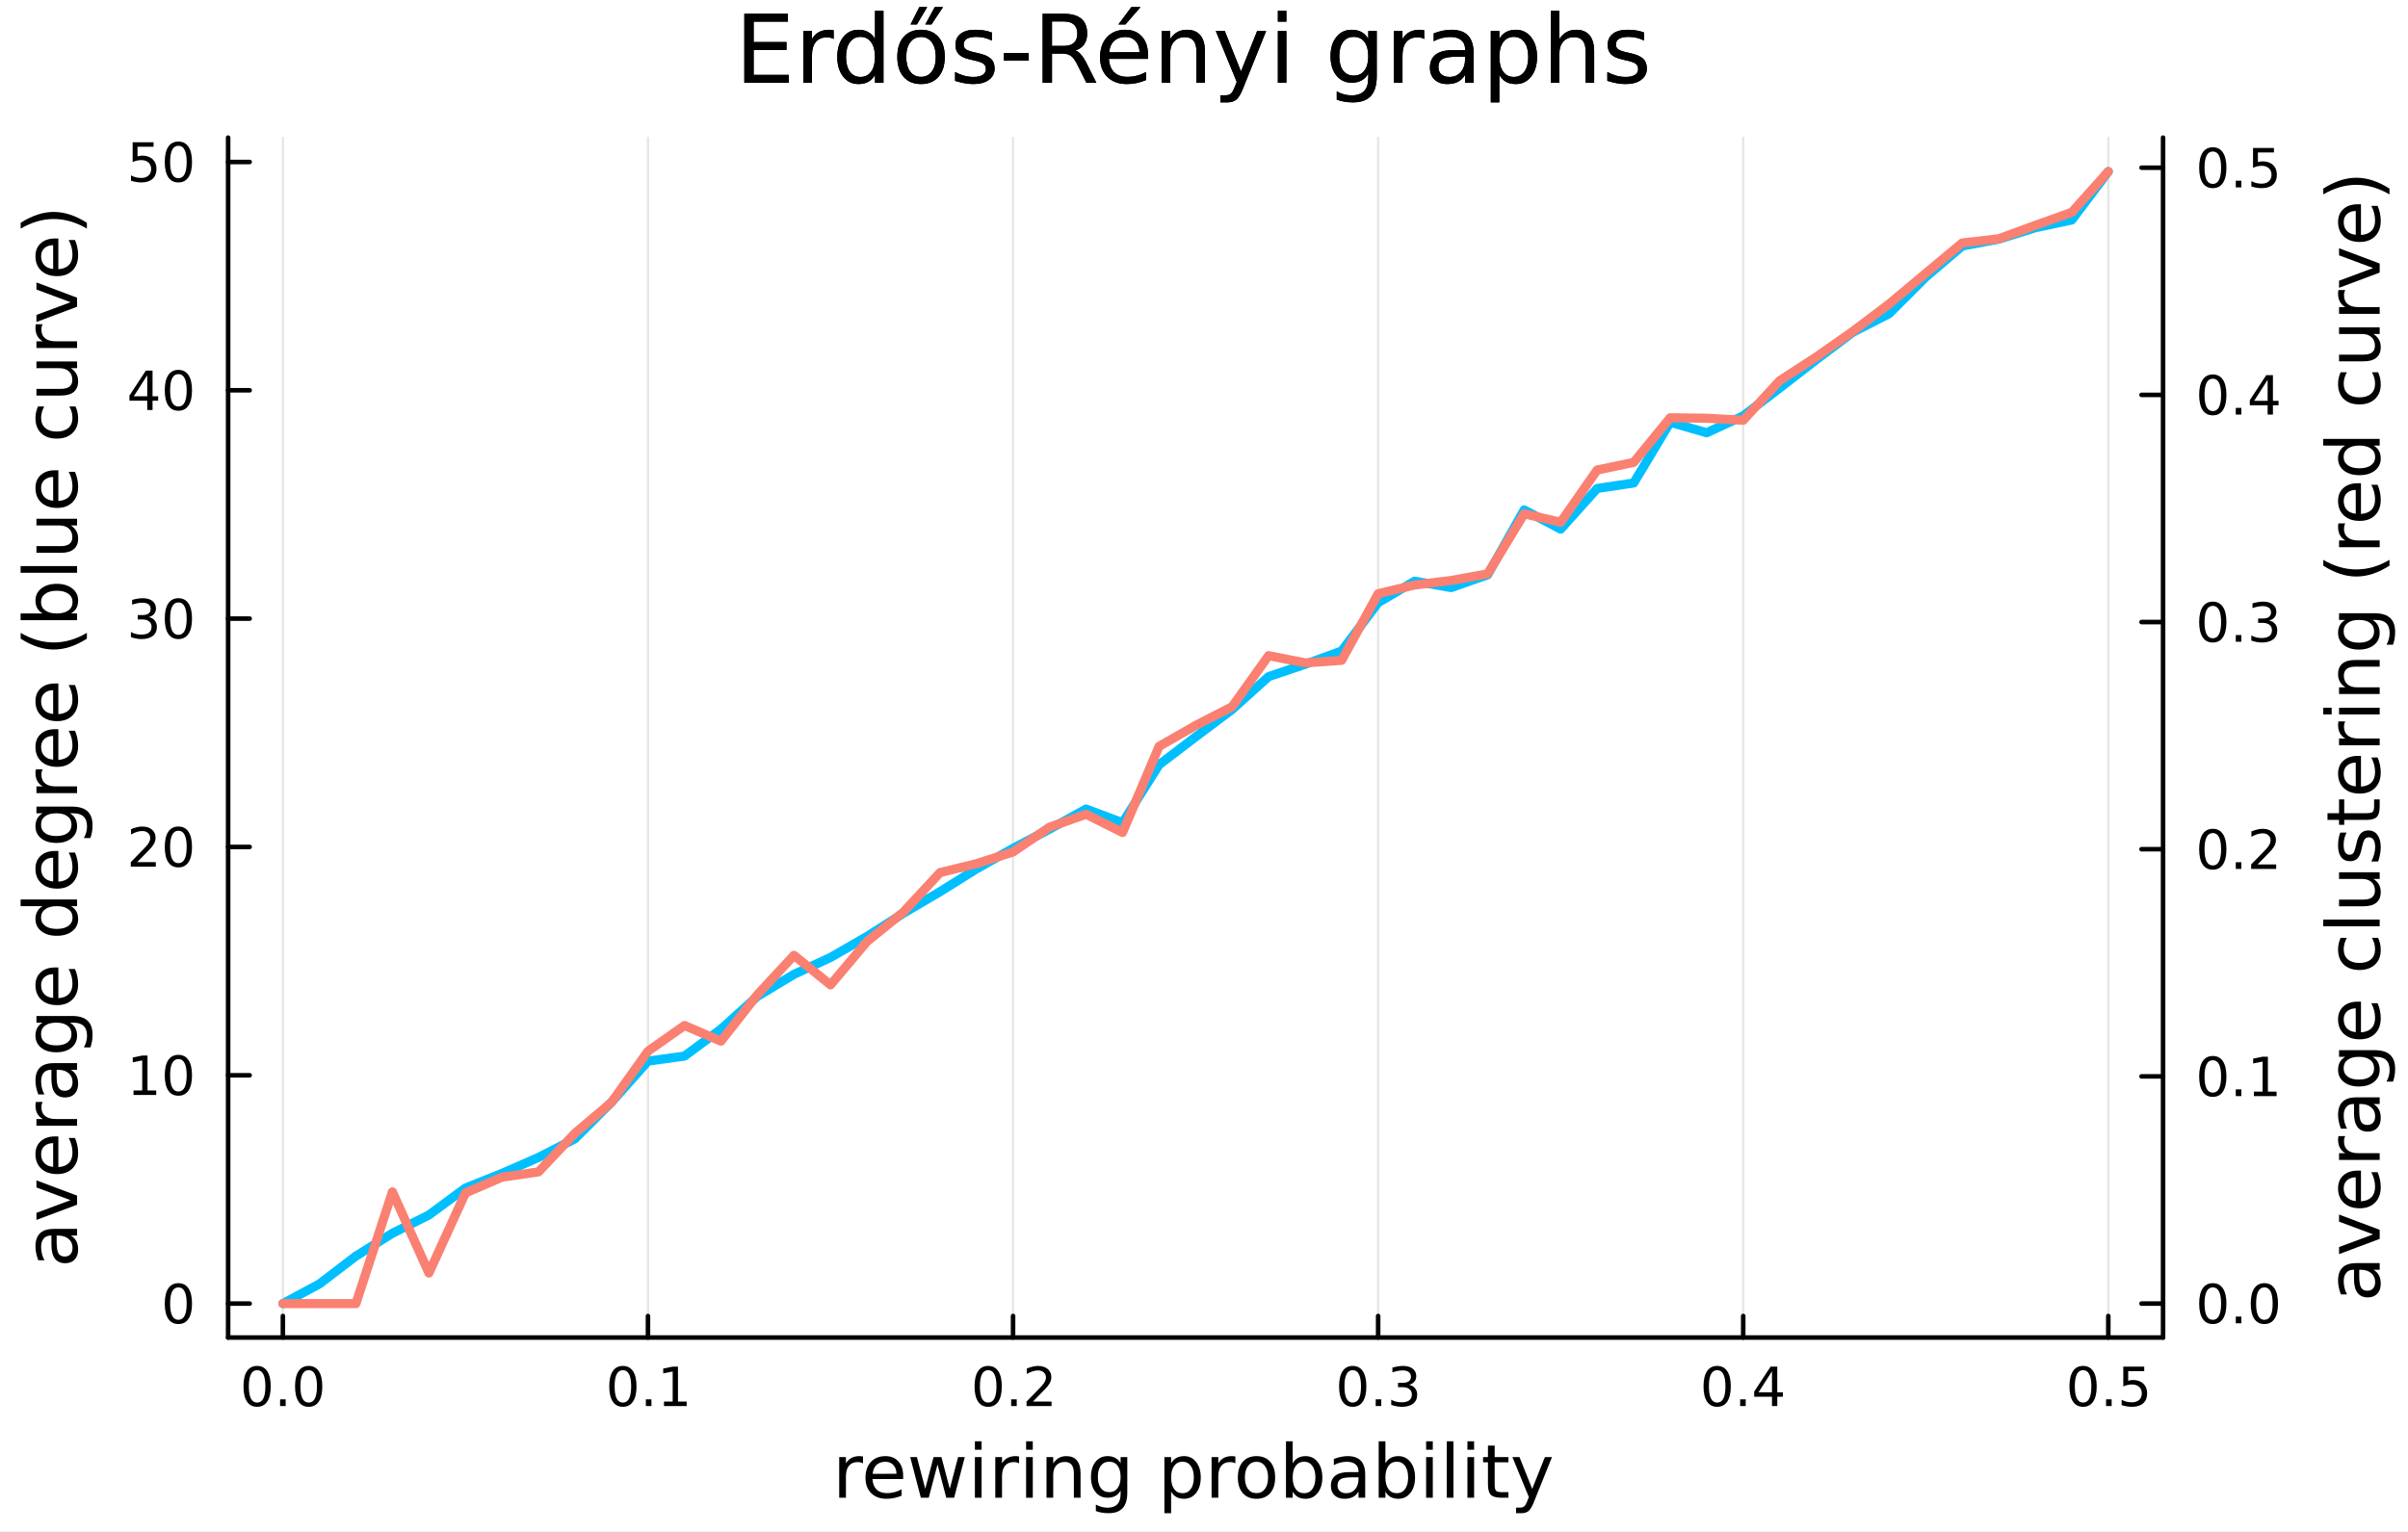 <?xml version="1.0" encoding="utf-8"?>
<svg xmlns="http://www.w3.org/2000/svg" xmlns:xlink="http://www.w3.org/1999/xlink" width="528" height="336" viewBox="0 0 2112 1344">
<rect x="0" y="0" width="2112" height="1344" fill="#333333" stroke="none"/>
<defs>
  <clipPath id="clip720">
    <rect x="0" y="0" width="2112" height="1344"/>
  </clipPath>
</defs>
<path clip-path="url(#clip720)" d="M0 1344 L2112 1344 L2112 0 L0 0  Z" fill="#ffffff" fill-rule="evenodd" fill-opacity="1"/>
<defs>
  <clipPath id="clip721">
    <rect x="422" y="0" width="1479" height="1344"/>
  </clipPath>
</defs>
<path clip-path="url(#clip720)" d="M200.081 1173.47 L1897.17 1173.47 L1897.17 120.723 L200.081 120.723  Z" fill="#ffffff" fill-rule="evenodd" fill-opacity="1"/>
<defs>
  <clipPath id="clip722">
    <rect x="200" y="120" width="1698" height="1054"/>
  </clipPath>
</defs>
<polyline clip-path="url(#clip722)" style="stroke:#000000; stroke-linecap:round; stroke-linejoin:round; stroke-width:2; stroke-opacity:0.1; fill:none" points="248.112,1173.47 248.112,120.723 "/>
<polyline clip-path="url(#clip722)" style="stroke:#000000; stroke-linecap:round; stroke-linejoin:round; stroke-width:2; stroke-opacity:0.1; fill:none" points="568.318,1173.47 568.318,120.723 "/>
<polyline clip-path="url(#clip722)" style="stroke:#000000; stroke-linecap:round; stroke-linejoin:round; stroke-width:2; stroke-opacity:0.1; fill:none" points="888.524,1173.47 888.524,120.723 "/>
<polyline clip-path="url(#clip722)" style="stroke:#000000; stroke-linecap:round; stroke-linejoin:round; stroke-width:2; stroke-opacity:0.1; fill:none" points="1208.73,1173.47 1208.73,120.723 "/>
<polyline clip-path="url(#clip722)" style="stroke:#000000; stroke-linecap:round; stroke-linejoin:round; stroke-width:2; stroke-opacity:0.1; fill:none" points="1528.94,1173.47 1528.94,120.723 "/>
<polyline clip-path="url(#clip722)" style="stroke:#000000; stroke-linecap:round; stroke-linejoin:round; stroke-width:2; stroke-opacity:0.1; fill:none" points="1849.14,1173.47 1849.14,120.723 "/>
<polyline clip-path="url(#clip720)" style="stroke:#000000; stroke-linecap:round; stroke-linejoin:round; stroke-width:4; stroke-opacity:1; fill:none" points="200.081,1173.47 1897.17,1173.47 "/>
<polyline clip-path="url(#clip720)" style="stroke:#000000; stroke-linecap:round; stroke-linejoin:round; stroke-width:4; stroke-opacity:1; fill:none" points="248.112,1173.47 248.112,1154.57 "/>
<polyline clip-path="url(#clip720)" style="stroke:#000000; stroke-linecap:round; stroke-linejoin:round; stroke-width:4; stroke-opacity:1; fill:none" points="568.318,1173.47 568.318,1154.57 "/>
<polyline clip-path="url(#clip720)" style="stroke:#000000; stroke-linecap:round; stroke-linejoin:round; stroke-width:4; stroke-opacity:1; fill:none" points="888.524,1173.47 888.524,1154.57 "/>
<polyline clip-path="url(#clip720)" style="stroke:#000000; stroke-linecap:round; stroke-linejoin:round; stroke-width:4; stroke-opacity:1; fill:none" points="1208.73,1173.47 1208.73,1154.57 "/>
<polyline clip-path="url(#clip720)" style="stroke:#000000; stroke-linecap:round; stroke-linejoin:round; stroke-width:4; stroke-opacity:1; fill:none" points="1528.94,1173.47 1528.94,1154.57 "/>
<polyline clip-path="url(#clip720)" style="stroke:#000000; stroke-linecap:round; stroke-linejoin:round; stroke-width:4; stroke-opacity:1; fill:none" points="1849.14,1173.47 1849.14,1154.57 "/>
<path clip-path="url(#clip720)" d="M225.496 1202.09 Q221.885 1202.09 220.056 1205.65 Q218.251 1209.19 218.251 1216.32 Q218.251 1223.43 220.056 1226.99 Q221.885 1230.53 225.496 1230.53 Q229.131 1230.53 230.936 1226.99 Q232.765 1223.43 232.765 1216.32 Q232.765 1209.19 230.936 1205.65 Q229.131 1202.09 225.496 1202.09 M225.496 1198.38 Q231.306 1198.38 234.362 1202.99 Q237.441 1207.57 237.441 1216.32 Q237.441 1225.05 234.362 1229.65 Q231.306 1234.24 225.496 1234.24 Q219.686 1234.24 216.607 1229.65 Q213.552 1225.05 213.552 1216.32 Q213.552 1207.57 216.607 1202.99 Q219.686 1198.38 225.496 1198.38 Z" fill="#000000" fill-rule="nonzero" fill-opacity="1" /><path clip-path="url(#clip720)" d="M245.658 1227.69 L250.542 1227.69 L250.542 1233.57 L245.658 1233.57 L245.658 1227.69 Z" fill="#000000" fill-rule="nonzero" fill-opacity="1" /><path clip-path="url(#clip720)" d="M270.728 1202.09 Q267.116 1202.09 265.288 1205.65 Q263.482 1209.19 263.482 1216.32 Q263.482 1223.43 265.288 1226.99 Q267.116 1230.53 270.728 1230.53 Q274.362 1230.53 276.167 1226.99 Q277.996 1223.43 277.996 1216.32 Q277.996 1209.19 276.167 1205.65 Q274.362 1202.09 270.728 1202.09 M270.728 1198.38 Q276.538 1198.38 279.593 1202.99 Q282.672 1207.57 282.672 1216.32 Q282.672 1225.05 279.593 1229.65 Q276.538 1234.24 270.728 1234.24 Q264.917 1234.24 261.839 1229.65 Q258.783 1225.05 258.783 1216.32 Q258.783 1207.57 261.839 1202.99 Q264.917 1198.38 270.728 1198.38 Z" fill="#000000" fill-rule="nonzero" fill-opacity="1" /><path clip-path="url(#clip720)" d="M546.316 1202.09 Q542.705 1202.09 540.876 1205.65 Q539.071 1209.19 539.071 1216.32 Q539.071 1223.43 540.876 1226.99 Q542.705 1230.53 546.316 1230.53 Q549.95 1230.53 551.756 1226.99 Q553.584 1223.43 553.584 1216.32 Q553.584 1209.19 551.756 1205.65 Q549.95 1202.09 546.316 1202.09 M546.316 1198.38 Q552.126 1198.38 555.182 1202.99 Q558.26 1207.57 558.26 1216.32 Q558.26 1225.05 555.182 1229.65 Q552.126 1234.24 546.316 1234.24 Q540.506 1234.24 537.427 1229.65 Q534.372 1225.05 534.372 1216.32 Q534.372 1207.57 537.427 1202.99 Q540.506 1198.38 546.316 1198.38 Z" fill="#000000" fill-rule="nonzero" fill-opacity="1" /><path clip-path="url(#clip720)" d="M566.478 1227.69 L571.362 1227.69 L571.362 1233.57 L566.478 1233.57 L566.478 1227.69 Z" fill="#000000" fill-rule="nonzero" fill-opacity="1" /><path clip-path="url(#clip720)" d="M582.357 1229.63 L589.996 1229.63 L589.996 1203.27 L581.686 1204.93 L581.686 1200.67 L589.95 1199.01 L594.626 1199.01 L594.626 1229.63 L602.265 1229.63 L602.265 1233.57 L582.357 1233.57 L582.357 1229.63 Z" fill="#000000" fill-rule="nonzero" fill-opacity="1" /><path clip-path="url(#clip720)" d="M866.707 1202.09 Q863.096 1202.09 861.267 1205.65 Q859.462 1209.19 859.462 1216.32 Q859.462 1223.43 861.267 1226.99 Q863.096 1230.53 866.707 1230.53 Q870.341 1230.53 872.147 1226.99 Q873.976 1223.43 873.976 1216.32 Q873.976 1209.19 872.147 1205.65 Q870.341 1202.09 866.707 1202.09 M866.707 1198.38 Q872.517 1198.38 875.573 1202.99 Q878.652 1207.57 878.652 1216.32 Q878.652 1225.05 875.573 1229.65 Q872.517 1234.24 866.707 1234.24 Q860.897 1234.24 857.818 1229.65 Q854.763 1225.05 854.763 1216.32 Q854.763 1207.57 857.818 1202.99 Q860.897 1198.38 866.707 1198.38 Z" fill="#000000" fill-rule="nonzero" fill-opacity="1" /><path clip-path="url(#clip720)" d="M886.869 1227.69 L891.753 1227.69 L891.753 1233.57 L886.869 1233.57 L886.869 1227.69 Z" fill="#000000" fill-rule="nonzero" fill-opacity="1" /><path clip-path="url(#clip720)" d="M905.966 1229.63 L922.286 1229.63 L922.286 1233.57 L900.341 1233.57 L900.341 1229.63 Q903.003 1226.88 907.587 1222.25 Q912.193 1217.59 913.374 1216.25 Q915.619 1213.73 916.499 1211.99 Q917.401 1210.23 917.401 1208.54 Q917.401 1205.79 915.457 1204.05 Q913.536 1202.32 910.434 1202.32 Q908.235 1202.32 905.781 1203.08 Q903.351 1203.84 900.573 1205.4 L900.573 1200.67 Q903.397 1199.54 905.851 1198.96 Q908.304 1198.38 910.341 1198.38 Q915.712 1198.38 918.906 1201.07 Q922.1 1203.75 922.1 1208.24 Q922.1 1210.37 921.29 1212.29 Q920.503 1214.19 918.397 1216.78 Q917.818 1217.46 914.716 1220.67 Q911.614 1223.87 905.966 1229.63 Z" fill="#000000" fill-rule="nonzero" fill-opacity="1" /><path clip-path="url(#clip720)" d="M1186.44 1202.09 Q1182.83 1202.09 1181 1205.65 Q1179.19 1209.19 1179.19 1216.32 Q1179.19 1223.43 1181 1226.99 Q1182.83 1230.53 1186.44 1230.53 Q1190.07 1230.53 1191.88 1226.99 Q1193.71 1223.43 1193.71 1216.32 Q1193.71 1209.19 1191.88 1205.65 Q1190.07 1202.09 1186.44 1202.09 M1186.44 1198.38 Q1192.25 1198.38 1195.3 1202.99 Q1198.38 1207.57 1198.38 1216.32 Q1198.38 1225.05 1195.3 1229.65 Q1192.25 1234.24 1186.44 1234.24 Q1180.63 1234.24 1177.55 1229.65 Q1174.49 1225.05 1174.49 1216.32 Q1174.49 1207.57 1177.55 1202.99 Q1180.63 1198.38 1186.44 1198.38 Z" fill="#000000" fill-rule="nonzero" fill-opacity="1" /><path clip-path="url(#clip720)" d="M1206.6 1227.69 L1211.49 1227.69 L1211.49 1233.57 L1206.6 1233.57 L1206.6 1227.69 Z" fill="#000000" fill-rule="nonzero" fill-opacity="1" /><path clip-path="url(#clip720)" d="M1235.84 1214.93 Q1239.19 1215.65 1241.07 1217.92 Q1242.97 1220.19 1242.97 1223.52 Q1242.97 1228.64 1239.45 1231.44 Q1235.93 1234.24 1229.45 1234.24 Q1227.27 1234.24 1224.96 1233.8 Q1222.67 1233.38 1220.21 1232.53 L1220.21 1228.01 Q1222.16 1229.15 1224.47 1229.72 Q1226.79 1230.3 1229.31 1230.3 Q1233.71 1230.3 1236 1228.57 Q1238.31 1226.83 1238.31 1223.52 Q1238.31 1220.46 1236.16 1218.75 Q1234.03 1217.02 1230.21 1217.02 L1226.18 1217.02 L1226.18 1213.17 L1230.4 1213.17 Q1233.85 1213.17 1235.67 1211.81 Q1237.5 1210.42 1237.5 1207.83 Q1237.5 1205.16 1235.61 1203.75 Q1233.73 1202.32 1230.21 1202.32 Q1228.29 1202.32 1226.09 1202.73 Q1223.89 1203.15 1221.25 1204.03 L1221.25 1199.86 Q1223.92 1199.12 1226.23 1198.75 Q1228.57 1198.38 1230.63 1198.38 Q1235.95 1198.38 1239.05 1200.81 Q1242.16 1203.22 1242.16 1207.34 Q1242.16 1210.21 1240.51 1212.2 Q1238.87 1214.17 1235.84 1214.93 Z" fill="#000000" fill-rule="nonzero" fill-opacity="1" /><path clip-path="url(#clip720)" d="M1506.08 1202.09 Q1502.47 1202.09 1500.64 1205.65 Q1498.83 1209.19 1498.83 1216.32 Q1498.83 1223.43 1500.64 1226.99 Q1502.47 1230.53 1506.08 1230.53 Q1509.71 1230.53 1511.52 1226.99 Q1513.35 1223.43 1513.35 1216.32 Q1513.35 1209.19 1511.52 1205.65 Q1509.71 1202.09 1506.08 1202.09 M1506.08 1198.38 Q1511.89 1198.38 1514.94 1202.99 Q1518.02 1207.57 1518.02 1216.32 Q1518.02 1225.05 1514.94 1229.65 Q1511.89 1234.24 1506.08 1234.24 Q1500.27 1234.24 1497.19 1229.65 Q1494.13 1225.05 1494.13 1216.32 Q1494.13 1207.57 1497.19 1202.99 Q1500.27 1198.38 1506.08 1198.38 Z" fill="#000000" fill-rule="nonzero" fill-opacity="1" /><path clip-path="url(#clip720)" d="M1526.24 1227.69 L1531.12 1227.69 L1531.12 1233.57 L1526.24 1233.57 L1526.24 1227.69 Z" fill="#000000" fill-rule="nonzero" fill-opacity="1" /><path clip-path="url(#clip720)" d="M1554.16 1203.08 L1542.35 1221.53 L1554.16 1221.53 L1554.16 1203.08 M1552.93 1199.01 L1558.81 1199.01 L1558.81 1221.53 L1563.74 1221.53 L1563.74 1225.42 L1558.81 1225.42 L1558.81 1233.57 L1554.16 1233.57 L1554.16 1225.42 L1538.55 1225.42 L1538.55 1220.9 L1552.93 1199.01 Z" fill="#000000" fill-rule="nonzero" fill-opacity="1" /><path clip-path="url(#clip720)" d="M1827.02 1202.09 Q1823.41 1202.09 1821.59 1205.65 Q1819.78 1209.19 1819.78 1216.32 Q1819.78 1223.43 1821.59 1226.99 Q1823.41 1230.53 1827.02 1230.53 Q1830.66 1230.53 1832.46 1226.99 Q1834.29 1223.43 1834.29 1216.32 Q1834.29 1209.19 1832.46 1205.65 Q1830.66 1202.09 1827.02 1202.09 M1827.02 1198.38 Q1832.84 1198.38 1835.89 1202.99 Q1838.97 1207.57 1838.97 1216.32 Q1838.97 1225.05 1835.89 1229.65 Q1832.84 1234.24 1827.02 1234.24 Q1821.21 1234.24 1818.14 1229.65 Q1815.08 1225.05 1815.08 1216.32 Q1815.08 1207.57 1818.14 1202.99 Q1821.21 1198.38 1827.02 1198.38 Z" fill="#000000" fill-rule="nonzero" fill-opacity="1" /><path clip-path="url(#clip720)" d="M1847.19 1227.69 L1852.07 1227.69 L1852.07 1233.57 L1847.19 1233.57 L1847.19 1227.69 Z" fill="#000000" fill-rule="nonzero" fill-opacity="1" /><path clip-path="url(#clip720)" d="M1862.3 1199.01 L1880.66 1199.01 L1880.66 1202.94 L1866.58 1202.94 L1866.58 1211.41 Q1867.6 1211.07 1868.62 1210.9 Q1869.64 1210.72 1870.66 1210.72 Q1876.45 1210.72 1879.83 1213.89 Q1883.21 1217.06 1883.21 1222.48 Q1883.21 1228.06 1879.73 1231.16 Q1876.26 1234.24 1869.94 1234.24 Q1867.77 1234.24 1865.5 1233.87 Q1863.25 1233.5 1860.84 1232.76 L1860.84 1228.06 Q1862.93 1229.19 1865.15 1229.75 Q1867.37 1230.3 1869.85 1230.3 Q1873.85 1230.3 1876.19 1228.2 Q1878.53 1226.09 1878.53 1222.48 Q1878.53 1218.87 1876.19 1216.76 Q1873.85 1214.65 1869.85 1214.65 Q1867.97 1214.65 1866.1 1215.07 Q1864.25 1215.49 1862.3 1216.37 L1862.3 1199.01 Z" fill="#000000" fill-rule="nonzero" fill-opacity="1" /><path clip-path="url(#clip720)" d="M756.935 1283.84 Q755.948 1283.27 754.77 1283.01 Q753.625 1282.73 752.224 1282.73 Q747.259 1282.73 744.585 1285.97 Q741.944 1289.19 741.944 1295.24 L741.944 1314.01 L736.055 1314.01 L736.055 1278.37 L741.944 1278.37 L741.944 1283.9 Q743.79 1280.66 746.75 1279.1 Q749.71 1277.51 753.943 1277.51 Q754.548 1277.51 755.28 1277.6 Q756.012 1277.67 756.903 1277.83 L756.935 1283.84 Z" fill="#000000" fill-rule="nonzero" fill-opacity="1" /><path clip-path="url(#clip720)" d="M792.137 1294.73 L792.137 1297.59 L765.21 1297.59 Q765.592 1303.64 768.839 1306.82 Q772.117 1309.97 777.942 1309.97 Q781.315 1309.97 784.466 1309.14 Q787.649 1308.32 790.768 1306.66 L790.768 1312.2 Q787.617 1313.54 784.307 1314.24 Q780.997 1314.94 777.591 1314.94 Q769.061 1314.94 764.064 1309.97 Q759.099 1305.01 759.099 1296.54 Q759.099 1287.79 763.81 1282.66 Q768.552 1277.51 776.573 1277.51 Q783.766 1277.51 787.936 1282.15 Q792.137 1286.77 792.137 1294.73 M786.281 1293.01 Q786.217 1288.2 783.575 1285.34 Q780.965 1282.47 776.637 1282.47 Q771.735 1282.47 768.775 1285.24 Q765.847 1288.01 765.401 1293.04 L786.281 1293.01 Z" fill="#000000" fill-rule="nonzero" fill-opacity="1" /><path clip-path="url(#clip720)" d="M798.344 1278.37 L804.2 1278.37 L811.521 1306.18 L818.809 1278.37 L825.716 1278.37 L833.037 1306.18 L840.326 1278.37 L846.182 1278.37 L836.856 1314.01 L829.949 1314.01 L822.279 1284.8 L814.576 1314.01 L807.669 1314.01 L798.344 1278.37 Z" fill="#000000" fill-rule="nonzero" fill-opacity="1" /><path clip-path="url(#clip720)" d="M855.062 1278.37 L860.919 1278.37 L860.919 1314.01 L855.062 1314.01 L855.062 1278.37 M855.062 1264.49 L860.919 1264.49 L860.919 1271.91 L855.062 1271.91 L855.062 1264.49 Z" fill="#000000" fill-rule="nonzero" fill-opacity="1" /><path clip-path="url(#clip720)" d="M893.829 1283.84 Q892.843 1283.27 891.665 1283.01 Q890.519 1282.73 889.119 1282.73 Q884.153 1282.73 881.48 1285.97 Q878.838 1289.19 878.838 1295.24 L878.838 1314.01 L872.95 1314.01 L872.95 1278.37 L878.838 1278.37 L878.838 1283.9 Q880.684 1280.66 883.644 1279.1 Q886.604 1277.51 890.837 1277.51 Q891.442 1277.51 892.174 1277.6 Q892.906 1277.67 893.797 1277.83 L893.829 1283.84 Z" fill="#000000" fill-rule="nonzero" fill-opacity="1" /><path clip-path="url(#clip720)" d="M899.972 1278.37 L905.829 1278.37 L905.829 1314.01 L899.972 1314.01 L899.972 1278.37 M899.972 1264.49 L905.829 1264.49 L905.829 1271.91 L899.972 1271.91 L899.972 1264.49 Z" fill="#000000" fill-rule="nonzero" fill-opacity="1" /><path clip-path="url(#clip720)" d="M947.715 1292.5 L947.715 1314.01 L941.859 1314.01 L941.859 1292.69 Q941.859 1287.63 939.885 1285.11 Q937.912 1282.6 933.965 1282.6 Q929.223 1282.6 926.485 1285.62 Q923.748 1288.65 923.748 1293.87 L923.748 1314.01 L917.86 1314.01 L917.86 1278.37 L923.748 1278.37 L923.748 1283.9 Q925.849 1280.69 928.682 1279.1 Q931.546 1277.51 935.27 1277.51 Q941.413 1277.51 944.564 1281.33 Q947.715 1285.11 947.715 1292.5 Z" fill="#000000" fill-rule="nonzero" fill-opacity="1" /><path clip-path="url(#clip720)" d="M982.854 1295.78 Q982.854 1289.41 980.212 1285.91 Q977.602 1282.41 972.86 1282.41 Q968.149 1282.41 965.507 1285.91 Q962.897 1289.41 962.897 1295.78 Q962.897 1302.11 965.507 1305.61 Q968.149 1309.11 972.86 1309.11 Q977.602 1309.11 980.212 1305.61 Q982.854 1302.11 982.854 1295.78 M988.71 1309.59 Q988.71 1318.69 984.668 1323.12 Q980.626 1327.57 972.287 1327.57 Q969.199 1327.57 966.462 1327.1 Q963.725 1326.65 961.147 1325.7 L961.147 1320 Q963.725 1321.4 966.239 1322.07 Q968.754 1322.74 971.364 1322.74 Q977.125 1322.74 979.989 1319.71 Q982.854 1316.72 982.854 1310.64 L982.854 1307.74 Q981.039 1310.9 978.207 1312.46 Q975.374 1314.01 971.427 1314.01 Q964.871 1314.01 960.86 1309.02 Q956.85 1304.02 956.85 1295.78 Q956.85 1287.5 960.86 1282.5 Q964.871 1277.51 971.427 1277.51 Q975.374 1277.51 978.207 1279.07 Q981.039 1280.63 982.854 1283.78 L982.854 1278.37 L988.71 1278.37 L988.71 1309.59 Z" fill="#000000" fill-rule="nonzero" fill-opacity="1" /><path clip-path="url(#clip720)" d="M1027.16 1308.67 L1027.16 1327.57 L1021.27 1327.57 L1021.27 1278.37 L1027.16 1278.37 L1027.16 1283.78 Q1029.01 1280.59 1031.81 1279.07 Q1034.64 1277.51 1038.55 1277.51 Q1045.05 1277.51 1049.09 1282.66 Q1053.16 1287.82 1053.16 1296.22 Q1053.16 1304.63 1049.09 1309.78 Q1045.05 1314.94 1038.55 1314.94 Q1034.64 1314.94 1031.81 1313.41 Q1029.01 1311.85 1027.16 1308.67 M1047.08 1296.22 Q1047.08 1289.76 1044.41 1286.1 Q1041.77 1282.41 1037.12 1282.41 Q1032.47 1282.41 1029.8 1286.1 Q1027.16 1289.76 1027.16 1296.22 Q1027.16 1302.68 1029.8 1306.38 Q1032.47 1310.04 1037.12 1310.04 Q1041.77 1310.04 1044.41 1306.38 Q1047.08 1302.68 1047.08 1296.22 Z" fill="#000000" fill-rule="nonzero" fill-opacity="1" /><path clip-path="url(#clip720)" d="M1083.53 1283.84 Q1082.54 1283.27 1081.36 1283.01 Q1080.22 1282.73 1078.82 1282.73 Q1073.85 1282.73 1071.18 1285.97 Q1068.54 1289.19 1068.54 1295.24 L1068.54 1314.01 L1062.65 1314.01 L1062.65 1278.37 L1068.54 1278.37 L1068.54 1283.9 Q1070.38 1280.66 1073.34 1279.1 Q1076.3 1277.51 1080.54 1277.51 Q1081.14 1277.51 1081.87 1277.6 Q1082.6 1277.67 1083.5 1277.83 L1083.53 1283.84 Z" fill="#000000" fill-rule="nonzero" fill-opacity="1" /><path clip-path="url(#clip720)" d="M1102.05 1282.47 Q1097.34 1282.47 1094.6 1286.16 Q1091.87 1289.83 1091.87 1296.22 Q1091.87 1302.62 1094.57 1306.31 Q1097.31 1309.97 1102.05 1309.97 Q1106.73 1309.97 1109.47 1306.28 Q1112.2 1302.59 1112.2 1296.22 Q1112.2 1289.89 1109.47 1286.2 Q1106.73 1282.47 1102.05 1282.47 M1102.05 1277.51 Q1109.69 1277.51 1114.05 1282.47 Q1118.41 1287.44 1118.41 1296.22 Q1118.41 1304.98 1114.05 1309.97 Q1109.69 1314.94 1102.05 1314.94 Q1094.38 1314.94 1090.02 1309.97 Q1085.69 1304.98 1085.69 1296.22 Q1085.69 1287.44 1090.02 1282.47 Q1094.38 1277.51 1102.05 1277.51 Z" fill="#000000" fill-rule="nonzero" fill-opacity="1" /><path clip-path="url(#clip720)" d="M1153.71 1296.22 Q1153.71 1289.76 1151.04 1286.1 Q1148.39 1282.41 1143.75 1282.41 Q1139.1 1282.41 1136.43 1286.1 Q1133.78 1289.76 1133.78 1296.22 Q1133.78 1302.68 1136.43 1306.38 Q1139.1 1310.04 1143.75 1310.04 Q1148.39 1310.04 1151.04 1306.38 Q1153.71 1302.68 1153.71 1296.22 M1133.78 1283.78 Q1135.63 1280.59 1138.43 1279.07 Q1141.26 1277.51 1145.18 1277.51 Q1151.67 1277.51 1155.71 1282.66 Q1159.79 1287.82 1159.79 1296.22 Q1159.79 1304.63 1155.71 1309.78 Q1151.67 1314.94 1145.18 1314.94 Q1141.26 1314.94 1138.43 1313.41 Q1135.63 1311.85 1133.78 1308.67 L1133.78 1314.01 L1127.9 1314.01 L1127.9 1264.49 L1133.78 1264.49 L1133.78 1283.78 Z" fill="#000000" fill-rule="nonzero" fill-opacity="1" /><path clip-path="url(#clip720)" d="M1185.7 1296.1 Q1178.6 1296.1 1175.86 1297.72 Q1173.12 1299.34 1173.12 1303.26 Q1173.12 1306.38 1175.16 1308.22 Q1177.23 1310.04 1180.76 1310.04 Q1185.63 1310.04 1188.56 1306.6 Q1191.52 1303.13 1191.52 1297.4 L1191.52 1296.1 L1185.7 1296.1 M1197.38 1293.68 L1197.38 1314.01 L1191.52 1314.01 L1191.52 1308.6 Q1189.52 1311.85 1186.52 1313.41 Q1183.53 1314.94 1179.2 1314.94 Q1173.73 1314.94 1170.48 1311.88 Q1167.27 1308.79 1167.27 1303.64 Q1167.27 1297.62 1171.28 1294.57 Q1175.32 1291.51 1183.31 1291.51 L1191.52 1291.51 L1191.52 1290.94 Q1191.52 1286.9 1188.85 1284.7 Q1186.21 1282.47 1181.4 1282.47 Q1178.34 1282.47 1175.45 1283.2 Q1172.55 1283.94 1169.88 1285.4 L1169.88 1279.99 Q1173.09 1278.75 1176.12 1278.14 Q1179.14 1277.51 1182 1277.51 Q1189.74 1277.51 1193.56 1281.52 Q1197.38 1285.53 1197.38 1293.68 Z" fill="#000000" fill-rule="nonzero" fill-opacity="1" /><path clip-path="url(#clip720)" d="M1235.03 1296.22 Q1235.03 1289.76 1232.36 1286.1 Q1229.72 1282.41 1225.07 1282.41 Q1220.42 1282.41 1217.75 1286.1 Q1215.11 1289.76 1215.11 1296.22 Q1215.11 1302.68 1217.75 1306.38 Q1220.42 1310.04 1225.07 1310.04 Q1229.72 1310.04 1232.36 1306.38 Q1235.03 1302.68 1235.03 1296.22 M1215.11 1283.78 Q1216.95 1280.59 1219.75 1279.07 Q1222.59 1277.51 1226.5 1277.51 Q1232.99 1277.51 1237.04 1282.66 Q1241.11 1287.82 1241.11 1296.22 Q1241.11 1304.63 1237.04 1309.78 Q1232.99 1314.94 1226.5 1314.94 Q1222.59 1314.94 1219.75 1313.41 Q1216.95 1311.85 1215.11 1308.67 L1215.11 1314.01 L1209.22 1314.01 L1209.22 1264.49 L1215.11 1264.49 L1215.11 1283.78 Z" fill="#000000" fill-rule="nonzero" fill-opacity="1" /><path clip-path="url(#clip720)" d="M1250.82 1278.37 L1256.67 1278.37 L1256.67 1314.01 L1250.82 1314.01 L1250.82 1278.37 M1250.82 1264.49 L1256.67 1264.49 L1256.67 1271.91 L1250.82 1271.91 L1250.82 1264.49 Z" fill="#000000" fill-rule="nonzero" fill-opacity="1" /><path clip-path="url(#clip720)" d="M1268.93 1264.49 L1274.78 1264.49 L1274.78 1314.01 L1268.93 1314.01 L1268.93 1264.49 Z" fill="#000000" fill-rule="nonzero" fill-opacity="1" /><path clip-path="url(#clip720)" d="M1287.04 1278.37 L1292.9 1278.37 L1292.9 1314.01 L1287.04 1314.01 L1287.04 1278.37 M1287.04 1264.49 L1292.9 1264.49 L1292.9 1271.91 L1287.04 1271.91 L1287.04 1264.49 Z" fill="#000000" fill-rule="nonzero" fill-opacity="1" /><path clip-path="url(#clip720)" d="M1310.94 1268.25 L1310.94 1278.37 L1323.01 1278.37 L1323.01 1282.92 L1310.94 1282.92 L1310.94 1302.27 Q1310.94 1306.63 1312.12 1307.87 Q1313.33 1309.11 1316.99 1309.11 L1323.01 1309.11 L1323.01 1314.01 L1316.99 1314.01 Q1310.21 1314.01 1307.63 1311.5 Q1305.05 1308.95 1305.05 1302.27 L1305.05 1282.92 L1300.76 1282.92 L1300.76 1278.37 L1305.05 1278.37 L1305.05 1268.25 L1310.94 1268.25 Z" fill="#000000" fill-rule="nonzero" fill-opacity="1" /><path clip-path="url(#clip720)" d="M1345.54 1317.32 Q1343.06 1323.69 1340.7 1325.63 Q1338.35 1327.57 1334.4 1327.57 L1329.72 1327.57 L1329.72 1322.67 L1333.16 1322.67 Q1335.58 1322.67 1336.91 1321.53 Q1338.25 1320.38 1339.87 1316.12 L1340.92 1313.44 L1326.51 1278.37 L1332.71 1278.37 L1343.85 1306.25 L1354.99 1278.37 L1361.2 1278.37 L1345.54 1317.32 Z" fill="#000000" fill-rule="nonzero" fill-opacity="1" /><polyline clip-path="url(#clip720)" style="stroke:#000000; stroke-linecap:round; stroke-linejoin:round; stroke-width:4; stroke-opacity:1; fill:none" points="200.081,1173.47 200.081,120.723 "/>
<polyline clip-path="url(#clip720)" style="stroke:#000000; stroke-linecap:round; stroke-linejoin:round; stroke-width:4; stroke-opacity:1; fill:none" points="200.081,1143.68 218.979,1143.68 "/>
<polyline clip-path="url(#clip720)" style="stroke:#000000; stroke-linecap:round; stroke-linejoin:round; stroke-width:4; stroke-opacity:1; fill:none" points="200.081,943.362 218.979,943.362 "/>
<polyline clip-path="url(#clip720)" style="stroke:#000000; stroke-linecap:round; stroke-linejoin:round; stroke-width:4; stroke-opacity:1; fill:none" points="200.081,743.047 218.979,743.047 "/>
<polyline clip-path="url(#clip720)" style="stroke:#000000; stroke-linecap:round; stroke-linejoin:round; stroke-width:4; stroke-opacity:1; fill:none" points="200.081,542.733 218.979,542.733 "/>
<polyline clip-path="url(#clip720)" style="stroke:#000000; stroke-linecap:round; stroke-linejoin:round; stroke-width:4; stroke-opacity:1; fill:none" points="200.081,342.419 218.979,342.419 "/>
<polyline clip-path="url(#clip720)" style="stroke:#000000; stroke-linecap:round; stroke-linejoin:round; stroke-width:4; stroke-opacity:1; fill:none" points="200.081,142.105 218.979,142.105 "/>
<path clip-path="url(#clip720)" d="M156.457 1129.47 Q152.846 1129.47 151.017 1133.04 Q149.211 1136.58 149.211 1143.71 Q149.211 1150.82 151.017 1154.38 Q152.846 1157.92 156.457 1157.92 Q160.091 1157.92 161.896 1154.38 Q163.725 1150.82 163.725 1143.71 Q163.725 1136.58 161.896 1133.04 Q160.091 1129.47 156.457 1129.47 M156.457 1125.77 Q162.267 1125.77 165.322 1130.38 Q168.401 1134.96 168.401 1143.71 Q168.401 1152.44 165.322 1157.04 Q162.267 1161.63 156.457 1161.63 Q150.646 1161.63 147.568 1157.04 Q144.512 1152.44 144.512 1143.71 Q144.512 1134.96 147.568 1130.38 Q150.646 1125.77 156.457 1125.77 Z" fill="#000000" fill-rule="nonzero" fill-opacity="1" /><path clip-path="url(#clip720)" d="M117.105 956.707 L124.744 956.707 L124.744 930.341 L116.434 932.008 L116.434 927.748 L124.698 926.082 L129.373 926.082 L129.373 956.707 L137.012 956.707 L137.012 960.642 L117.105 960.642 L117.105 956.707 Z" fill="#000000" fill-rule="nonzero" fill-opacity="1" /><path clip-path="url(#clip720)" d="M156.457 929.16 Q152.846 929.16 151.017 932.725 Q149.211 936.267 149.211 943.396 Q149.211 950.503 151.017 954.068 Q152.846 957.609 156.457 957.609 Q160.091 957.609 161.896 954.068 Q163.725 950.503 163.725 943.396 Q163.725 936.267 161.896 932.725 Q160.091 929.16 156.457 929.16 M156.457 925.457 Q162.267 925.457 165.322 930.063 Q168.401 934.646 168.401 943.396 Q168.401 952.123 165.322 956.73 Q162.267 961.313 156.457 961.313 Q150.646 961.313 147.568 956.73 Q144.512 952.123 144.512 943.396 Q144.512 934.646 147.568 930.063 Q150.646 925.457 156.457 925.457 Z" fill="#000000" fill-rule="nonzero" fill-opacity="1" /><path clip-path="url(#clip720)" d="M120.323 756.392 L136.642 756.392 L136.642 760.327 L114.698 760.327 L114.698 756.392 Q117.36 753.638 121.943 749.008 Q126.549 744.355 127.73 743.013 Q129.975 740.49 130.855 738.753 Q131.758 736.994 131.758 735.304 Q131.758 732.55 129.813 730.814 Q127.892 729.078 124.79 729.078 Q122.591 729.078 120.137 729.841 Q117.707 730.605 114.929 732.156 L114.929 727.434 Q117.753 726.3 120.207 725.721 Q122.66 725.142 124.698 725.142 Q130.068 725.142 133.262 727.828 Q136.457 730.513 136.457 735.003 Q136.457 737.133 135.647 739.054 Q134.859 740.953 132.753 743.545 Q132.174 744.216 129.072 747.434 Q125.971 750.628 120.323 756.392 Z" fill="#000000" fill-rule="nonzero" fill-opacity="1" /><path clip-path="url(#clip720)" d="M156.457 728.846 Q152.846 728.846 151.017 732.411 Q149.211 735.953 149.211 743.082 Q149.211 750.189 151.017 753.753 Q152.846 757.295 156.457 757.295 Q160.091 757.295 161.896 753.753 Q163.725 750.189 163.725 743.082 Q163.725 735.953 161.896 732.411 Q160.091 728.846 156.457 728.846 M156.457 725.142 Q162.267 725.142 165.322 729.749 Q168.401 734.332 168.401 743.082 Q168.401 751.809 165.322 756.415 Q162.267 760.999 156.457 760.999 Q150.646 760.999 147.568 756.415 Q144.512 751.809 144.512 743.082 Q144.512 734.332 147.568 729.749 Q150.646 725.142 156.457 725.142 Z" fill="#000000" fill-rule="nonzero" fill-opacity="1" /><path clip-path="url(#clip720)" d="M130.461 541.379 Q133.818 542.097 135.693 544.365 Q137.591 546.634 137.591 549.967 Q137.591 555.083 134.072 557.884 Q130.554 560.684 124.073 560.684 Q121.897 560.684 119.582 560.245 Q117.29 559.828 114.836 558.971 L114.836 554.458 Q116.781 555.592 119.096 556.171 Q121.41 556.749 123.934 556.749 Q128.332 556.749 130.623 555.013 Q132.938 553.277 132.938 549.967 Q132.938 546.911 130.785 545.198 Q128.656 543.462 124.836 543.462 L120.809 543.462 L120.809 539.62 L125.022 539.62 Q128.471 539.62 130.299 538.254 Q132.128 536.865 132.128 534.273 Q132.128 531.611 130.23 530.198 Q128.355 528.763 124.836 528.763 Q122.915 528.763 120.716 529.18 Q118.517 529.597 115.878 530.476 L115.878 526.31 Q118.54 525.569 120.855 525.199 Q123.193 524.828 125.253 524.828 Q130.577 524.828 133.679 527.259 Q136.781 529.666 136.781 533.786 Q136.781 536.657 135.137 538.648 Q133.494 540.615 130.461 541.379 Z" fill="#000000" fill-rule="nonzero" fill-opacity="1" /><path clip-path="url(#clip720)" d="M156.457 528.532 Q152.846 528.532 151.017 532.097 Q149.211 535.638 149.211 542.768 Q149.211 549.874 151.017 553.439 Q152.846 556.981 156.457 556.981 Q160.091 556.981 161.896 553.439 Q163.725 549.874 163.725 542.768 Q163.725 535.638 161.896 532.097 Q160.091 528.532 156.457 528.532 M156.457 524.828 Q162.267 524.828 165.322 529.435 Q168.401 534.018 168.401 542.768 Q168.401 551.495 165.322 556.101 Q162.267 560.684 156.457 560.684 Q150.646 560.684 147.568 556.101 Q144.512 551.495 144.512 542.768 Q144.512 534.018 147.568 529.435 Q150.646 524.828 156.457 524.828 Z" fill="#000000" fill-rule="nonzero" fill-opacity="1" /><path clip-path="url(#clip720)" d="M129.142 329.213 L117.336 347.662 L129.142 347.662 L129.142 329.213 M127.915 325.139 L133.795 325.139 L133.795 347.662 L138.725 347.662 L138.725 351.551 L133.795 351.551 L133.795 359.699 L129.142 359.699 L129.142 351.551 L113.54 351.551 L113.54 347.037 L127.915 325.139 Z" fill="#000000" fill-rule="nonzero" fill-opacity="1" /><path clip-path="url(#clip720)" d="M156.457 328.218 Q152.846 328.218 151.017 331.782 Q149.211 335.324 149.211 342.454 Q149.211 349.56 151.017 353.125 Q152.846 356.666 156.457 356.666 Q160.091 356.666 161.896 353.125 Q163.725 349.56 163.725 342.454 Q163.725 335.324 161.896 331.782 Q160.091 328.218 156.457 328.218 M156.457 324.514 Q162.267 324.514 165.322 329.12 Q168.401 333.704 168.401 342.454 Q168.401 351.18 165.322 355.787 Q162.267 360.37 156.457 360.37 Q150.646 360.37 147.568 355.787 Q144.512 351.18 144.512 342.454 Q144.512 333.704 147.568 329.12 Q150.646 324.514 156.457 324.514 Z" fill="#000000" fill-rule="nonzero" fill-opacity="1" /><path clip-path="url(#clip720)" d="M116.341 124.825 L134.697 124.825 L134.697 128.76 L120.623 128.76 L120.623 137.232 Q121.642 136.885 122.66 136.723 Q123.679 136.537 124.698 136.537 Q130.485 136.537 133.864 139.709 Q137.244 142.88 137.244 148.297 Q137.244 153.875 133.772 156.977 Q130.299 160.056 123.98 160.056 Q121.804 160.056 119.535 159.686 Q117.29 159.315 114.883 158.574 L114.883 153.875 Q116.966 155.01 119.188 155.565 Q121.41 156.121 123.887 156.121 Q127.892 156.121 130.23 154.014 Q132.568 151.908 132.568 148.297 Q132.568 144.686 130.23 142.579 Q127.892 140.473 123.887 140.473 Q122.012 140.473 120.137 140.889 Q118.286 141.306 116.341 142.186 L116.341 124.825 Z" fill="#000000" fill-rule="nonzero" fill-opacity="1" /><path clip-path="url(#clip720)" d="M156.457 127.903 Q152.846 127.903 151.017 131.468 Q149.211 135.01 149.211 142.139 Q149.211 149.246 151.017 152.811 Q152.846 156.352 156.457 156.352 Q160.091 156.352 161.896 152.811 Q163.725 149.246 163.725 142.139 Q163.725 135.01 161.896 131.468 Q160.091 127.903 156.457 127.903 M156.457 124.2 Q162.267 124.2 165.322 128.806 Q168.401 133.389 168.401 142.139 Q168.401 150.866 165.322 155.473 Q162.267 160.056 156.457 160.056 Q150.646 160.056 147.568 155.473 Q144.512 150.866 144.512 142.139 Q144.512 133.389 147.568 128.806 Q150.646 124.2 156.457 124.2 Z" fill="#000000" fill-rule="nonzero" fill-opacity="1" /><path clip-path="url(#clip720)" d="M49.685 1089.83 Q49.685 1096.93 51.308 1099.67 Q52.931 1102.4 56.846 1102.4 Q59.965 1102.4 61.811 1100.37 Q63.626 1098.3 63.626 1094.77 Q63.626 1089.9 60.188 1086.97 Q56.719 1084.01 50.99 1084.01 L49.685 1084.01 L49.685 1089.83 M47.266 1078.15 L67.604 1078.15 L67.604 1084.01 L62.193 1084.01 Q65.44 1086.01 66.999 1089 Q68.527 1092 68.527 1096.32 Q68.527 1101.8 65.472 1105.05 Q62.384 1108.26 57.228 1108.26 Q51.212 1108.26 48.157 1104.25 Q45.101 1100.21 45.101 1092.22 L45.101 1084.01 L44.529 1084.01 Q40.486 1084.01 38.29 1086.68 Q36.062 1089.32 36.062 1094.13 Q36.062 1097.18 36.794 1100.08 Q37.526 1102.98 38.99 1105.65 L33.58 1105.65 Q32.338 1102.44 31.733 1099.41 Q31.097 1096.39 31.097 1093.52 Q31.097 1085.79 35.107 1081.97 Q39.118 1078.15 47.266 1078.15 Z" fill="#000000" fill-rule="nonzero" fill-opacity="1" /><path clip-path="url(#clip720)" d="M31.956 1070.29 L31.956 1064.08 L61.875 1052.94 L31.956 1041.8 L31.956 1035.6 L67.604 1048.96 L67.604 1056.92 L31.956 1070.29 Z" fill="#000000" fill-rule="nonzero" fill-opacity="1" /><path clip-path="url(#clip720)" d="M48.316 997.02 L51.181 997.02 L51.181 1023.95 Q57.228 1023.56 60.411 1020.32 Q63.562 1017.04 63.562 1011.22 Q63.562 1007.84 62.734 1004.69 Q61.907 1001.51 60.252 998.388 L65.79 998.388 Q67.127 1001.54 67.827 1004.85 Q68.527 1008.16 68.527 1011.57 Q68.527 1020.1 63.562 1025.09 Q58.597 1030.06 50.13 1030.06 Q41.377 1030.06 36.253 1025.35 Q31.097 1020.6 31.097 1012.58 Q31.097 1005.39 35.744 1001.22 Q40.359 997.02 48.316 997.02 M46.597 1002.88 Q41.791 1002.94 38.927 1005.58 Q36.062 1008.19 36.062 1012.52 Q36.062 1017.42 38.831 1020.38 Q41.6 1023.31 46.629 1023.76 L46.597 1002.88 Z" fill="#000000" fill-rule="nonzero" fill-opacity="1" /><path clip-path="url(#clip720)" d="M37.431 966.751 Q36.858 967.738 36.603 968.915 Q36.317 970.061 36.317 971.461 Q36.317 976.427 39.563 979.1 Q42.778 981.742 48.825 981.742 L67.604 981.742 L67.604 987.63 L31.956 987.63 L31.956 981.742 L37.494 981.742 Q34.248 979.896 32.688 976.936 Q31.097 973.976 31.097 969.743 Q31.097 969.138 31.192 968.406 Q31.256 967.674 31.415 966.783 L37.431 966.751 Z" fill="#000000" fill-rule="nonzero" fill-opacity="1" /><path clip-path="url(#clip720)" d="M49.685 944.407 Q49.685 951.505 51.308 954.242 Q52.931 956.979 56.846 956.979 Q59.965 956.979 61.811 954.942 Q63.626 952.874 63.626 949.341 Q63.626 944.471 60.188 941.543 Q56.719 938.583 50.99 938.583 L49.685 938.583 L49.685 944.407 M47.266 932.726 L67.604 932.726 L67.604 938.583 L62.193 938.583 Q65.44 940.588 66.999 943.58 Q68.527 946.572 68.527 950.9 Q68.527 956.375 65.472 959.621 Q62.384 962.836 57.228 962.836 Q51.212 962.836 48.157 958.826 Q45.101 954.783 45.101 946.794 L45.101 938.583 L44.529 938.583 Q40.486 938.583 38.29 941.256 Q36.062 943.898 36.062 948.704 Q36.062 951.76 36.794 954.656 Q37.526 957.552 38.99 960.226 L33.58 960.226 Q32.338 957.011 31.733 953.988 Q31.097 950.964 31.097 948.099 Q31.097 940.365 35.107 936.546 Q39.118 932.726 47.266 932.726 Z" fill="#000000" fill-rule="nonzero" fill-opacity="1" /><path clip-path="url(#clip720)" d="M49.366 897.206 Q43.001 897.206 39.5 899.847 Q35.998 902.457 35.998 907.2 Q35.998 911.91 39.5 914.552 Q43.001 917.162 49.366 917.162 Q55.7 917.162 59.201 914.552 Q62.703 911.91 62.703 907.2 Q62.703 902.457 59.201 899.847 Q55.7 897.206 49.366 897.206 M63.18 891.349 Q72.283 891.349 76.707 895.391 Q81.163 899.434 81.163 907.773 Q81.163 910.86 80.686 913.597 Q80.24 916.334 79.285 918.913 L73.588 918.913 Q74.988 916.334 75.657 913.82 Q76.325 911.306 76.325 908.696 Q76.325 902.935 73.302 900.07 Q70.31 897.206 64.23 897.206 L61.334 897.206 Q64.485 899.02 66.045 901.852 Q67.604 904.685 67.604 908.632 Q67.604 915.189 62.607 919.199 Q57.61 923.209 49.366 923.209 Q41.091 923.209 36.094 919.199 Q31.097 915.189 31.097 908.632 Q31.097 904.685 32.656 901.852 Q34.216 899.02 37.367 897.206 L31.956 897.206 L31.956 891.349 L63.18 891.349 Z" fill="#000000" fill-rule="nonzero" fill-opacity="1" /><path clip-path="url(#clip720)" d="M48.316 848.794 L51.181 848.794 L51.181 875.721 Q57.228 875.339 60.411 872.093 Q63.562 868.814 63.562 862.99 Q63.562 859.616 62.734 856.465 Q61.907 853.282 60.252 850.163 L65.79 850.163 Q67.127 853.314 67.827 856.624 Q68.527 859.934 68.527 863.34 Q68.527 871.87 63.562 876.867 Q58.597 881.832 50.13 881.832 Q41.377 881.832 36.253 877.122 Q31.097 872.379 31.097 864.358 Q31.097 857.165 35.744 852.996 Q40.359 848.794 48.316 848.794 M46.597 854.651 Q41.791 854.714 38.927 857.356 Q36.062 859.966 36.062 864.295 Q36.062 869.196 38.831 872.156 Q41.6 875.085 46.629 875.53 L46.597 854.651 Z" fill="#000000" fill-rule="nonzero" fill-opacity="1" /><path clip-path="url(#clip720)" d="M37.367 795.004 L18.079 795.004 L18.079 789.148 L67.604 789.148 L67.604 795.004 L62.257 795.004 Q65.44 796.85 66.999 799.683 Q68.527 802.484 68.527 806.431 Q68.527 812.892 63.371 816.966 Q58.215 821.008 49.812 821.008 Q41.409 821.008 36.253 816.966 Q31.097 812.892 31.097 806.431 Q31.097 802.484 32.656 799.683 Q34.184 796.85 37.367 795.004 M49.812 814.961 Q56.273 814.961 59.965 812.319 Q63.626 809.645 63.626 804.998 Q63.626 800.351 59.965 797.678 Q56.273 795.004 49.812 795.004 Q43.351 795.004 39.691 797.678 Q35.998 800.351 35.998 804.998 Q35.998 809.645 39.691 812.319 Q43.351 814.961 49.812 814.961 Z" fill="#000000" fill-rule="nonzero" fill-opacity="1" /><path clip-path="url(#clip720)" d="M48.316 746.593 L51.181 746.593 L51.181 773.52 Q57.228 773.138 60.411 769.891 Q63.562 766.613 63.562 760.788 Q63.562 757.415 62.734 754.264 Q61.907 751.081 60.252 747.962 L65.79 747.962 Q67.127 751.113 67.827 754.423 Q68.527 757.733 68.527 761.139 Q68.527 769.669 63.562 774.666 Q58.597 779.631 50.13 779.631 Q41.377 779.631 36.253 774.92 Q31.097 770.178 31.097 762.157 Q31.097 754.964 35.744 750.794 Q40.359 746.593 48.316 746.593 M46.597 752.449 Q41.791 752.513 38.927 755.155 Q36.062 757.765 36.062 762.093 Q36.062 766.995 38.831 769.955 Q41.6 772.883 46.629 773.329 L46.597 752.449 Z" fill="#000000" fill-rule="nonzero" fill-opacity="1" /><path clip-path="url(#clip720)" d="M49.366 713.523 Q43.001 713.523 39.5 716.165 Q35.998 718.775 35.998 723.517 Q35.998 728.228 39.5 730.87 Q43.001 733.48 49.366 733.48 Q55.7 733.48 59.201 730.87 Q62.703 728.228 62.703 723.517 Q62.703 718.775 59.201 716.165 Q55.7 713.523 49.366 713.523 M63.18 707.667 Q72.283 707.667 76.707 711.709 Q81.163 715.751 81.163 724.09 Q81.163 727.177 80.686 729.915 Q80.24 732.652 79.285 735.23 L73.588 735.23 Q74.988 732.652 75.657 730.138 Q76.325 727.623 76.325 725.013 Q76.325 719.252 73.302 716.388 Q70.31 713.523 64.23 713.523 L61.334 713.523 Q64.485 715.337 66.045 718.17 Q67.604 721.003 67.604 724.949 Q67.604 731.506 62.607 735.517 Q57.61 739.527 49.366 739.527 Q41.091 739.527 36.094 735.517 Q31.097 731.506 31.097 724.949 Q31.097 721.003 32.656 718.17 Q34.216 715.337 37.367 713.523 L31.956 713.523 L31.956 707.667 L63.18 707.667 Z" fill="#000000" fill-rule="nonzero" fill-opacity="1" /><path clip-path="url(#clip720)" d="M37.431 674.947 Q36.858 675.934 36.603 677.111 Q36.317 678.257 36.317 679.657 Q36.317 684.623 39.563 687.296 Q42.778 689.938 48.825 689.938 L67.604 689.938 L67.604 695.826 L31.956 695.826 L31.956 689.938 L37.494 689.938 Q34.248 688.092 32.688 685.132 Q31.097 682.172 31.097 677.939 Q31.097 677.334 31.192 676.602 Q31.256 675.87 31.415 674.979 L37.431 674.947 Z" fill="#000000" fill-rule="nonzero" fill-opacity="1" /><path clip-path="url(#clip720)" d="M48.316 639.745 L51.181 639.745 L51.181 666.671 Q57.228 666.289 60.411 663.043 Q63.562 659.765 63.562 653.94 Q63.562 650.566 62.734 647.415 Q61.907 644.232 60.252 641.113 L65.79 641.113 Q67.127 644.264 67.827 647.574 Q68.527 650.884 68.527 654.29 Q68.527 662.82 63.562 667.817 Q58.597 672.783 50.13 672.783 Q41.377 672.783 36.253 668.072 Q31.097 663.329 31.097 655.309 Q31.097 648.115 35.744 643.946 Q40.359 639.745 48.316 639.745 M46.597 645.601 Q41.791 645.665 38.927 648.306 Q36.062 650.916 36.062 655.245 Q36.062 660.147 38.831 663.107 Q41.6 666.035 46.629 666.48 L46.597 645.601 Z" fill="#000000" fill-rule="nonzero" fill-opacity="1" /><path clip-path="url(#clip720)" d="M48.316 599.641 L51.181 599.641 L51.181 626.567 Q57.228 626.186 60.411 622.939 Q63.562 619.661 63.562 613.836 Q63.562 610.462 62.734 607.311 Q61.907 604.128 60.252 601.009 L65.79 601.009 Q67.127 604.16 67.827 607.47 Q68.527 610.781 68.527 614.186 Q68.527 622.716 63.562 627.713 Q58.597 632.679 50.13 632.679 Q41.377 632.679 36.253 627.968 Q31.097 623.225 31.097 615.205 Q31.097 608.011 35.744 603.842 Q40.359 599.641 48.316 599.641 M46.597 605.497 Q41.791 605.561 38.927 608.202 Q36.062 610.812 36.062 615.141 Q36.062 620.043 38.831 623.003 Q41.6 625.931 46.629 626.377 L46.597 605.497 Z" fill="#000000" fill-rule="nonzero" fill-opacity="1" /><path clip-path="url(#clip720)" d="M18.143 555.24 Q25.463 559.505 32.625 561.574 Q39.786 563.642 47.138 563.642 Q54.491 563.642 61.716 561.574 Q68.909 559.473 76.198 555.24 L76.198 560.332 Q68.718 565.107 61.493 567.494 Q54.268 569.849 47.138 569.849 Q40.041 569.849 32.847 567.494 Q25.654 565.138 18.143 560.332 L18.143 555.24 Z" fill="#000000" fill-rule="nonzero" fill-opacity="1" /><path clip-path="url(#clip720)" d="M49.812 518.287 Q43.351 518.287 39.691 520.96 Q35.998 523.602 35.998 528.249 Q35.998 532.896 39.691 535.57 Q43.351 538.211 49.812 538.211 Q56.273 538.211 59.965 535.57 Q63.626 532.896 63.626 528.249 Q63.626 523.602 59.965 520.96 Q56.273 518.287 49.812 518.287 M37.367 538.211 Q34.184 536.365 32.656 533.565 Q31.097 530.732 31.097 526.817 Q31.097 520.324 36.253 516.282 Q41.409 512.208 49.812 512.208 Q58.215 512.208 63.371 516.282 Q68.527 520.324 68.527 526.817 Q68.527 530.732 66.999 533.565 Q65.44 536.365 62.257 538.211 L67.604 538.211 L67.604 544.1 L18.079 544.1 L18.079 538.211 L37.367 538.211 Z" fill="#000000" fill-rule="nonzero" fill-opacity="1" /><path clip-path="url(#clip720)" d="M18.079 502.5 L18.079 496.643 L67.604 496.643 L67.604 502.5 L18.079 502.5 Z" fill="#000000" fill-rule="nonzero" fill-opacity="1" /><path clip-path="url(#clip720)" d="M53.536 484.994 L31.956 484.994 L31.956 479.138 L53.313 479.138 Q58.374 479.138 60.92 477.164 Q63.435 475.191 63.435 471.244 Q63.435 466.502 60.411 463.765 Q57.387 460.995 52.167 460.995 L31.956 460.995 L31.956 455.139 L67.604 455.139 L67.604 460.995 L62.13 460.995 Q65.376 463.128 66.968 465.961 Q68.527 468.762 68.527 472.486 Q68.527 478.628 64.708 481.811 Q60.888 484.994 53.536 484.994 M31.097 470.258 L31.097 470.258 Z" fill="#000000" fill-rule="nonzero" fill-opacity="1" /><path clip-path="url(#clip720)" d="M48.316 412.584 L51.181 412.584 L51.181 439.511 Q57.228 439.129 60.411 435.883 Q63.562 432.604 63.562 426.78 Q63.562 423.406 62.734 420.255 Q61.907 417.072 60.252 413.953 L65.79 413.953 Q67.127 417.104 67.827 420.414 Q68.527 423.724 68.527 427.13 Q68.527 435.66 63.562 440.657 Q58.597 445.622 50.13 445.622 Q41.377 445.622 36.253 440.912 Q31.097 436.169 31.097 428.148 Q31.097 420.955 35.744 416.786 Q40.359 412.584 48.316 412.584 M46.597 418.441 Q41.791 418.504 38.927 421.146 Q36.062 423.756 36.062 428.085 Q36.062 432.986 38.831 435.946 Q41.6 438.875 46.629 439.32 L46.597 418.441 Z" fill="#000000" fill-rule="nonzero" fill-opacity="1" /><path clip-path="url(#clip720)" d="M33.325 356.598 L38.799 356.598 Q37.431 359.08 36.762 361.595 Q36.062 364.078 36.062 366.624 Q36.062 372.321 39.691 375.472 Q43.287 378.623 49.812 378.623 Q56.337 378.623 59.965 375.472 Q63.562 372.321 63.562 366.624 Q63.562 364.078 62.894 361.595 Q62.193 359.08 60.825 356.598 L66.236 356.598 Q67.381 359.049 67.954 361.69 Q68.527 364.3 68.527 367.26 Q68.527 375.313 63.466 380.056 Q58.406 384.798 49.812 384.798 Q41.091 384.798 36.094 380.024 Q31.097 375.218 31.097 366.878 Q31.097 364.173 31.67 361.595 Q32.211 359.017 33.325 356.598 Z" fill="#000000" fill-rule="nonzero" fill-opacity="1" /><path clip-path="url(#clip720)" d="M53.536 347.017 L31.956 347.017 L31.956 341.161 L53.313 341.161 Q58.374 341.161 60.92 339.188 Q63.435 337.214 63.435 333.268 Q63.435 328.525 60.411 325.788 Q57.387 323.019 52.167 323.019 L31.956 323.019 L31.956 317.162 L67.604 317.162 L67.604 323.019 L62.13 323.019 Q65.376 325.151 66.968 327.984 Q68.527 330.785 68.527 334.509 Q68.527 340.652 64.708 343.835 Q60.888 347.017 53.536 347.017 M31.097 332.281 L31.097 332.281 Z" fill="#000000" fill-rule="nonzero" fill-opacity="1" /><path clip-path="url(#clip720)" d="M37.431 284.443 Q36.858 285.429 36.603 286.607 Q36.317 287.753 36.317 289.153 Q36.317 294.118 39.563 296.792 Q42.778 299.434 48.825 299.434 L67.604 299.434 L67.604 305.322 L31.956 305.322 L31.956 299.434 L37.494 299.434 Q34.248 297.588 32.688 294.628 Q31.097 291.668 31.097 287.434 Q31.097 286.83 31.192 286.098 Q31.256 285.366 31.415 284.474 L37.431 284.443 Z" fill="#000000" fill-rule="nonzero" fill-opacity="1" /><path clip-path="url(#clip720)" d="M31.956 282.501 L31.956 276.294 L61.875 265.154 L31.956 254.015 L31.956 247.808 L67.604 261.176 L67.604 269.133 L31.956 282.501 Z" fill="#000000" fill-rule="nonzero" fill-opacity="1" /><path clip-path="url(#clip720)" d="M48.316 209.232 L51.181 209.232 L51.181 236.159 Q57.228 235.777 60.411 232.53 Q63.562 229.252 63.562 223.427 Q63.562 220.053 62.734 216.902 Q61.907 213.72 60.252 210.6 L65.79 210.6 Q67.127 213.751 67.827 217.062 Q68.527 220.372 68.527 223.777 Q68.527 232.307 63.562 237.305 Q58.597 242.27 50.13 242.27 Q41.377 242.27 36.253 237.559 Q31.097 232.817 31.097 224.796 Q31.097 217.603 35.744 213.433 Q40.359 209.232 48.316 209.232 M46.597 215.088 Q41.791 215.152 38.927 217.794 Q36.062 220.404 36.062 224.732 Q36.062 229.634 38.831 232.594 Q41.6 235.522 46.629 235.968 L46.597 215.088 Z" fill="#000000" fill-rule="nonzero" fill-opacity="1" /><path clip-path="url(#clip720)" d="M18.143 200.543 L18.143 195.45 Q25.654 190.676 32.847 188.32 Q40.041 185.933 47.138 185.933 Q54.268 185.933 61.493 188.32 Q68.718 190.676 76.198 195.45 L76.198 200.543 Q68.909 196.309 61.716 194.241 Q54.491 192.14 47.138 192.14 Q39.786 192.14 32.625 194.241 Q25.463 196.309 18.143 200.543 Z" fill="#000000" fill-rule="nonzero" fill-opacity="1" /><path clip-path="url(#clip720)" d="M652.834 12.096 L691.074 12.096 L691.074 18.983 L661.017 18.983 L661.017 36.888 L689.819 36.888 L689.819 43.774 L661.017 43.774 L661.017 65.689 L691.803 65.689 L691.803 72.576 L652.834 72.576 L652.834 12.096 Z" fill="#000000" fill-rule="nonzero" fill-opacity="1" /><path clip-path="url(#clip720)" d="M731.219 34.173 Q729.963 33.444 728.464 33.12 Q727.006 32.756 725.223 32.756 Q718.904 32.756 715.501 36.888 Q712.139 40.979 712.139 48.676 L712.139 72.576 L704.645 72.576 L704.645 27.206 L712.139 27.206 L712.139 34.254 Q714.489 30.122 718.256 28.138 Q722.023 26.112 727.411 26.112 Q728.181 26.112 729.112 26.234 Q730.044 26.315 731.178 26.517 L731.219 34.173 Z" fill="#000000" fill-rule="nonzero" fill-opacity="1" /><path clip-path="url(#clip720)" d="M767.434 34.092 L767.434 9.544 L774.888 9.544 L774.888 72.576 L767.434 72.576 L767.434 65.77 Q765.084 69.821 761.479 71.806 Q757.914 73.751 752.891 73.751 Q744.668 73.751 739.483 67.188 Q734.338 60.626 734.338 49.931 Q734.338 39.237 739.483 32.675 Q744.668 26.112 752.891 26.112 Q757.914 26.112 761.479 28.097 Q765.084 30.041 767.434 34.092 M742.035 49.931 Q742.035 58.155 745.397 62.854 Q748.8 67.512 754.714 67.512 Q760.628 67.512 764.031 62.854 Q767.434 58.155 767.434 49.931 Q767.434 41.708 764.031 37.05 Q760.628 32.35 754.714 32.35 Q748.8 32.35 745.397 37.05 Q742.035 41.708 742.035 49.931 Z" fill="#000000" fill-rule="nonzero" fill-opacity="1" /><path clip-path="url(#clip720)" d="M819.853 6.222 L827.063 6.222 L817.017 21.454 L811.548 21.454 L819.853 6.222 M806.323 6.222 L813.209 6.222 L804.176 21.454 L798.626 21.454 L806.323 6.222 M807.821 32.431 Q801.826 32.431 798.342 37.131 Q794.858 41.789 794.858 49.931 Q794.858 58.074 798.302 62.773 Q801.786 67.431 807.821 67.431 Q813.776 67.431 817.26 62.732 Q820.744 58.033 820.744 49.931 Q820.744 41.87 817.26 37.171 Q813.776 32.431 807.821 32.431 M807.821 26.112 Q817.544 26.112 823.093 32.431 Q828.643 38.751 828.643 49.931 Q828.643 61.071 823.093 67.431 Q817.544 73.751 807.821 73.751 Q798.059 73.751 792.509 67.431 Q787 61.071 787 49.931 Q787 38.751 792.509 32.431 Q798.059 26.112 807.821 26.112 Z" fill="#000000" fill-rule="nonzero" fill-opacity="1" /><path clip-path="url(#clip720)" d="M869.922 28.543 L869.922 35.591 Q866.762 33.971 863.359 33.161 Q859.956 32.35 856.311 32.35 Q850.761 32.35 847.966 34.052 Q845.211 35.753 845.211 39.156 Q845.211 41.749 847.196 43.248 Q849.181 44.706 855.176 46.043 L857.728 46.61 Q865.668 48.311 868.99 51.43 Q872.352 54.509 872.352 60.059 Q872.352 66.378 867.329 70.064 Q862.347 73.751 853.597 73.751 Q849.951 73.751 845.981 73.022 Q842.051 72.333 837.677 70.915 L837.677 63.218 Q841.808 65.365 845.819 66.459 Q849.829 67.512 853.759 67.512 Q859.025 67.512 861.86 65.73 Q864.696 63.907 864.696 60.626 Q864.696 57.588 862.63 55.967 Q860.605 54.347 853.678 52.848 L851.085 52.24 Q844.158 50.782 841.079 47.785 Q838.001 44.746 838.001 39.48 Q838.001 33.08 842.538 29.596 Q847.075 26.112 855.419 26.112 Q859.551 26.112 863.197 26.72 Q866.843 27.327 869.922 28.543 Z" fill="#000000" fill-rule="nonzero" fill-opacity="1" /><path clip-path="url(#clip720)" d="M880.454 46.529 L902.288 46.529 L902.288 53.172 L880.454 53.172 L880.454 46.529 Z" fill="#000000" fill-rule="nonzero" fill-opacity="1" /><path clip-path="url(#clip720)" d="M943.162 44.22 Q945.795 45.111 948.266 48.028 Q950.778 50.944 953.289 56.048 L961.594 72.576 L952.803 72.576 L945.066 57.061 Q942.068 50.985 939.233 49 Q936.438 47.015 931.576 47.015 L922.664 47.015 L922.664 72.576 L914.482 72.576 L914.482 12.096 L932.954 12.096 Q943.324 12.096 948.428 16.43 Q953.532 20.765 953.532 29.515 Q953.532 35.227 950.859 38.994 Q948.226 42.761 943.162 44.22 M922.664 18.82 L922.664 40.29 L932.954 40.29 Q938.868 40.29 941.866 37.576 Q944.904 34.822 944.904 29.515 Q944.904 24.208 941.866 21.535 Q938.868 18.82 932.954 18.82 L922.664 18.82 Z" fill="#000000" fill-rule="nonzero" fill-opacity="1" /><path clip-path="url(#clip720)" d="M1006.88 48.028 L1006.88 51.673 L972.612 51.673 Q973.098 59.37 977.23 63.421 Q981.403 67.431 988.816 67.431 Q993.11 67.431 997.12 66.378 Q1001.17 65.325 1005.14 63.218 L1005.14 70.267 Q1001.13 71.968 996.918 72.86 Q992.705 73.751 988.37 73.751 Q977.514 73.751 971.154 67.431 Q964.834 61.112 964.834 50.337 Q964.834 39.197 970.83 32.675 Q976.866 26.112 987.074 26.112 Q996.229 26.112 1001.54 32.026 Q1006.88 37.9 1006.88 48.028 M999.429 45.84 Q999.348 39.723 995.986 36.077 Q992.664 32.431 987.155 32.431 Q980.916 32.431 977.149 35.956 Q973.422 39.48 972.855 45.88 L999.429 45.84 M992.259 6.222 L1000.32 6.222 L987.114 21.454 L980.916 21.454 L992.259 6.222 Z" fill="#000000" fill-rule="nonzero" fill-opacity="1" /><path clip-path="url(#clip720)" d="M1056.83 45.192 L1056.83 72.576 L1049.38 72.576 L1049.38 45.435 Q1049.38 38.994 1046.87 35.794 Q1044.35 32.594 1039.33 32.594 Q1033.29 32.594 1029.81 36.442 Q1026.33 40.29 1026.33 46.934 L1026.33 72.576 L1018.83 72.576 L1018.83 27.206 L1026.33 27.206 L1026.33 34.254 Q1029 30.163 1032.61 28.138 Q1036.25 26.112 1040.99 26.112 Q1048.81 26.112 1052.82 30.973 Q1056.83 35.794 1056.83 45.192 Z" fill="#000000" fill-rule="nonzero" fill-opacity="1" /><path clip-path="url(#clip720)" d="M1090.57 76.789 Q1087.41 84.891 1084.42 87.362 Q1081.42 89.833 1076.4 89.833 L1070.44 89.833 L1070.44 83.594 L1074.82 83.594 Q1077.9 83.594 1079.6 82.136 Q1081.3 80.678 1083.36 75.25 L1084.7 71.847 L1066.35 27.206 L1074.25 27.206 L1088.43 62.692 L1102.61 27.206 L1110.5 27.206 L1090.57 76.789 Z" fill="#000000" fill-rule="nonzero" fill-opacity="1" /><path clip-path="url(#clip720)" d="M1120.79 27.206 L1128.25 27.206 L1128.25 72.576 L1120.79 72.576 L1120.79 27.206 M1120.79 9.544 L1128.25 9.544 L1128.25 18.983 L1120.79 18.983 L1120.79 9.544 Z" fill="#000000" fill-rule="nonzero" fill-opacity="1" /><path clip-path="url(#clip720)" d="M1200.07 49.364 Q1200.07 41.263 1196.71 36.806 Q1193.39 32.35 1187.35 32.35 Q1181.36 32.35 1177.99 36.806 Q1174.67 41.263 1174.67 49.364 Q1174.67 57.426 1177.99 61.882 Q1181.36 66.338 1187.35 66.338 Q1193.39 66.338 1196.71 61.882 Q1200.07 57.426 1200.07 49.364 M1207.52 66.945 Q1207.52 78.531 1202.38 84.162 Q1197.23 89.833 1186.62 89.833 Q1182.69 89.833 1179.21 89.225 Q1175.72 88.658 1172.44 87.443 L1172.44 80.192 Q1175.72 81.974 1178.92 82.825 Q1182.12 83.675 1185.45 83.675 Q1192.78 83.675 1196.42 79.827 Q1200.07 76.019 1200.07 68.282 L1200.07 64.596 Q1197.76 68.606 1194.16 70.591 Q1190.55 72.576 1185.53 72.576 Q1177.18 72.576 1172.08 66.216 Q1166.97 59.856 1166.97 49.364 Q1166.97 38.832 1172.08 32.472 Q1177.18 26.112 1185.53 26.112 Q1190.55 26.112 1194.16 28.097 Q1197.76 30.082 1200.07 34.092 L1200.07 27.206 L1207.52 27.206 L1207.52 66.945 Z" fill="#000000" fill-rule="nonzero" fill-opacity="1" /><path clip-path="url(#clip720)" d="M1249.17 34.173 Q1247.91 33.444 1246.41 33.12 Q1244.95 32.756 1243.17 32.756 Q1236.85 32.756 1233.45 36.888 Q1230.09 40.979 1230.09 48.676 L1230.09 72.576 L1222.59 72.576 L1222.59 27.206 L1230.09 27.206 L1230.09 34.254 Q1232.44 30.122 1236.2 28.138 Q1239.97 26.112 1245.36 26.112 Q1246.13 26.112 1247.06 26.234 Q1247.99 26.315 1249.13 26.517 L1249.17 34.173 Z" fill="#000000" fill-rule="nonzero" fill-opacity="1" /><path clip-path="url(#clip720)" d="M1277.6 49.769 Q1268.57 49.769 1265.09 51.835 Q1261.6 53.901 1261.6 58.884 Q1261.6 62.854 1264.2 65.203 Q1266.83 67.512 1271.33 67.512 Q1277.52 67.512 1281.25 63.137 Q1285.02 58.722 1285.02 51.43 L1285.02 49.769 L1277.6 49.769 M1292.47 46.691 L1292.47 72.576 L1285.02 72.576 L1285.02 65.689 Q1282.47 69.821 1278.66 71.806 Q1274.85 73.751 1269.34 73.751 Q1262.37 73.751 1258.24 69.862 Q1254.15 65.933 1254.15 59.37 Q1254.15 51.714 1259.25 47.825 Q1264.4 43.936 1274.57 43.936 L1285.02 43.936 L1285.02 43.207 Q1285.02 38.062 1281.62 35.267 Q1278.25 32.431 1272.14 32.431 Q1268.25 32.431 1264.56 33.363 Q1260.87 34.295 1257.47 36.158 L1257.47 29.272 Q1261.56 27.692 1265.41 26.922 Q1269.26 26.112 1272.91 26.112 Q1282.75 26.112 1287.61 31.216 Q1292.47 36.32 1292.47 46.691 Z" fill="#000000" fill-rule="nonzero" fill-opacity="1" /><path clip-path="url(#clip720)" d="M1315.04 65.77 L1315.04 89.833 L1307.54 89.833 L1307.54 27.206 L1315.04 27.206 L1315.04 34.092 Q1317.38 30.041 1320.95 28.097 Q1324.55 26.112 1329.54 26.112 Q1337.8 26.112 1342.95 32.675 Q1348.13 39.237 1348.13 49.931 Q1348.13 60.626 1342.95 67.188 Q1337.8 73.751 1329.54 73.751 Q1324.55 73.751 1320.95 71.806 Q1317.38 69.821 1315.04 65.77 M1340.39 49.931 Q1340.39 41.708 1336.99 37.05 Q1333.63 32.35 1327.71 32.35 Q1321.8 32.35 1318.4 37.05 Q1315.04 41.708 1315.04 49.931 Q1315.04 58.155 1318.4 62.854 Q1321.8 67.512 1327.71 67.512 Q1333.63 67.512 1336.99 62.854 Q1340.39 58.155 1340.39 49.931 Z" fill="#000000" fill-rule="nonzero" fill-opacity="1" /><path clip-path="url(#clip720)" d="M1398.2 45.192 L1398.2 72.576 L1390.75 72.576 L1390.75 45.435 Q1390.75 38.994 1388.23 35.794 Q1385.72 32.594 1380.7 32.594 Q1374.66 32.594 1371.18 36.442 Q1367.7 40.29 1367.7 46.934 L1367.7 72.576 L1360.2 72.576 L1360.2 9.544 L1367.7 9.544 L1367.7 34.254 Q1370.37 30.163 1373.98 28.138 Q1377.62 26.112 1382.36 26.112 Q1390.18 26.112 1394.19 30.973 Q1398.2 35.794 1398.2 45.192 Z" fill="#000000" fill-rule="nonzero" fill-opacity="1" /><path clip-path="url(#clip720)" d="M1441.99 28.543 L1441.99 35.591 Q1438.83 33.971 1435.43 33.161 Q1432.03 32.35 1428.38 32.35 Q1422.83 32.35 1420.03 34.052 Q1417.28 35.753 1417.28 39.156 Q1417.28 41.749 1419.26 43.248 Q1421.25 44.706 1427.25 46.043 L1429.8 46.61 Q1437.74 48.311 1441.06 51.43 Q1444.42 54.509 1444.42 60.059 Q1444.42 66.378 1439.4 70.064 Q1434.42 73.751 1425.67 73.751 Q1422.02 73.751 1418.05 73.022 Q1414.12 72.333 1409.75 70.915 L1409.75 63.218 Q1413.88 65.365 1417.89 66.459 Q1421.9 67.512 1425.83 67.512 Q1431.09 67.512 1433.93 65.73 Q1436.76 63.907 1436.76 60.626 Q1436.76 57.588 1434.7 55.967 Q1432.67 54.347 1425.75 52.848 L1423.15 52.24 Q1416.23 50.782 1413.15 47.785 Q1410.07 44.746 1410.07 39.48 Q1410.07 33.08 1414.61 29.596 Q1419.14 26.112 1427.49 26.112 Q1431.62 26.112 1435.27 26.72 Q1438.91 27.327 1441.99 28.543 Z" fill="#000000" fill-rule="nonzero" fill-opacity="1" /><polyline clip-path="url(#clip722)" style="stroke:#00bfff; stroke-linecap:round; stroke-linejoin:round; stroke-width:8; stroke-opacity:1; fill:none" points="248.112,1143.68 280.133,1126.45 312.153,1102.01 344.174,1081.98 376.194,1065.95 408.215,1042.32 440.236,1029.5 472.256,1015.47 504.277,999.049 536.297,966.999 568.318,930.942 600.339,926.535 632.359,902.898 664.38,874.053 696.401,854.823 728.421,840 760.442,821.571 792.462,801.139 824.483,782.309 856.504,762.278 888.524,744.249 920.545,727.423 952.566,709.795 984.586,721.814 1016.61,670.934 1048.63,646.496 1080.65,622.458 1112.67,593.613 1144.69,582.796 1176.71,571.178 1208.73,528.711 1240.75,509.882 1272.77,515.49 1304.79,504.273 1336.81,447.384 1368.83,464.21 1400.85,428.554 1432.87,423.746 1464.9,370.463 1496.92,379.677 1528.94,364.854 1560.96,340.416 1592.98,315.577 1625,291.539 1657.02,275.113 1689.04,243.063 1721.06,215.82 1753.08,209.811 1785.1,199.795 1817.12,192.984 1849.14,150.518 "/>
<polyline clip-path="url(#clip720)" style="stroke:#000000; stroke-linecap:round; stroke-linejoin:round; stroke-width:4; stroke-opacity:1; fill:none" points="1897.17,1173.47 1897.17,120.723 "/>
<polyline clip-path="url(#clip720)" style="stroke:#000000; stroke-linecap:round; stroke-linejoin:round; stroke-width:4; stroke-opacity:1; fill:none" points="1897.17,1143.68 1878.28,1143.68 "/>
<polyline clip-path="url(#clip720)" style="stroke:#000000; stroke-linecap:round; stroke-linejoin:round; stroke-width:4; stroke-opacity:1; fill:none" points="1897.17,944.365 1878.28,944.365 "/>
<polyline clip-path="url(#clip720)" style="stroke:#000000; stroke-linecap:round; stroke-linejoin:round; stroke-width:4; stroke-opacity:1; fill:none" points="1897.17,745.054 1878.28,745.054 "/>
<polyline clip-path="url(#clip720)" style="stroke:#000000; stroke-linecap:round; stroke-linejoin:round; stroke-width:4; stroke-opacity:1; fill:none" points="1897.17,545.742 1878.28,545.742 "/>
<polyline clip-path="url(#clip720)" style="stroke:#000000; stroke-linecap:round; stroke-linejoin:round; stroke-width:4; stroke-opacity:1; fill:none" points="1897.17,346.431 1878.28,346.431 "/>
<polyline clip-path="url(#clip720)" style="stroke:#000000; stroke-linecap:round; stroke-linejoin:round; stroke-width:4; stroke-opacity:1; fill:none" points="1897.17,147.12 1878.28,147.12 "/>
<path clip-path="url(#clip720)" d="M1940.8 1129.47 Q1937.19 1129.47 1935.36 1133.04 Q1933.55 1136.58 1933.55 1143.71 Q1933.55 1150.82 1935.36 1154.38 Q1937.19 1157.92 1940.8 1157.92 Q1944.43 1157.92 1946.24 1154.38 Q1948.07 1150.82 1948.07 1143.71 Q1948.07 1136.58 1946.24 1133.04 Q1944.43 1129.47 1940.8 1129.47 M1940.8 1125.77 Q1946.61 1125.77 1949.66 1130.38 Q1952.74 1134.96 1952.74 1143.71 Q1952.74 1152.44 1949.66 1157.04 Q1946.61 1161.63 1940.8 1161.63 Q1934.99 1161.63 1931.91 1157.04 Q1928.85 1152.44 1928.85 1143.71 Q1928.85 1134.96 1931.91 1130.38 Q1934.99 1125.77 1940.8 1125.77 Z" fill="#000000" fill-rule="nonzero" fill-opacity="1" /><path clip-path="url(#clip720)" d="M1960.96 1155.08 L1965.84 1155.08 L1965.84 1160.96 L1960.96 1160.96 L1960.96 1155.08 Z" fill="#000000" fill-rule="nonzero" fill-opacity="1" /><path clip-path="url(#clip720)" d="M1986.03 1129.47 Q1982.42 1129.47 1980.59 1133.04 Q1978.78 1136.58 1978.78 1143.71 Q1978.78 1150.82 1980.59 1154.38 Q1982.42 1157.92 1986.03 1157.92 Q1989.66 1157.92 1991.47 1154.38 Q1993.3 1150.82 1993.3 1143.71 Q1993.3 1136.58 1991.47 1133.04 Q1989.66 1129.47 1986.03 1129.47 M1986.03 1125.77 Q1991.84 1125.77 1994.9 1130.38 Q1997.97 1134.96 1997.97 1143.71 Q1997.97 1152.44 1994.9 1157.04 Q1991.84 1161.63 1986.03 1161.63 Q1980.22 1161.63 1977.14 1157.04 Q1974.08 1152.44 1974.08 1143.71 Q1974.08 1134.96 1977.14 1130.38 Q1980.22 1125.77 1986.03 1125.77 Z" fill="#000000" fill-rule="nonzero" fill-opacity="1" /><path clip-path="url(#clip720)" d="M1940.8 930.164 Q1937.19 930.164 1935.36 933.728 Q1933.55 937.27 1933.55 944.4 Q1933.55 951.506 1935.36 955.071 Q1937.19 958.612 1940.8 958.612 Q1944.43 958.612 1946.24 955.071 Q1948.07 951.506 1948.07 944.4 Q1948.07 937.27 1946.24 933.728 Q1944.43 930.164 1940.8 930.164 M1940.8 926.46 Q1946.61 926.46 1949.66 931.066 Q1952.74 935.65 1952.74 944.4 Q1952.74 953.126 1949.66 957.733 Q1946.61 962.316 1940.8 962.316 Q1934.99 962.316 1931.91 957.733 Q1928.85 953.126 1928.85 944.4 Q1928.85 935.65 1931.91 931.066 Q1934.99 926.46 1940.8 926.46 Z" fill="#000000" fill-rule="nonzero" fill-opacity="1" /><path clip-path="url(#clip720)" d="M1960.96 955.765 L1965.84 955.765 L1965.84 961.645 L1960.96 961.645 L1960.96 955.765 Z" fill="#000000" fill-rule="nonzero" fill-opacity="1" /><path clip-path="url(#clip720)" d="M1976.84 957.71 L1984.48 957.71 L1984.48 931.344 L1976.17 933.011 L1976.17 928.751 L1984.43 927.085 L1989.11 927.085 L1989.11 957.71 L1996.75 957.71 L1996.75 961.645 L1976.84 961.645 L1976.84 957.71 Z" fill="#000000" fill-rule="nonzero" fill-opacity="1" /><path clip-path="url(#clip720)" d="M1940.8 730.852 Q1937.19 730.852 1935.36 734.417 Q1933.55 737.959 1933.55 745.088 Q1933.55 752.195 1935.36 755.76 Q1937.19 759.301 1940.8 759.301 Q1944.43 759.301 1946.24 755.76 Q1948.07 752.195 1948.07 745.088 Q1948.07 737.959 1946.24 734.417 Q1944.43 730.852 1940.8 730.852 M1940.8 727.149 Q1946.61 727.149 1949.66 731.755 Q1952.74 736.338 1952.74 745.088 Q1952.74 753.815 1949.66 758.422 Q1946.61 763.005 1940.8 763.005 Q1934.99 763.005 1931.91 758.422 Q1928.85 753.815 1928.85 745.088 Q1928.85 736.338 1931.91 731.755 Q1934.99 727.149 1940.8 727.149 Z" fill="#000000" fill-rule="nonzero" fill-opacity="1" /><path clip-path="url(#clip720)" d="M1960.96 756.454 L1965.84 756.454 L1965.84 762.334 L1960.96 762.334 L1960.96 756.454 Z" fill="#000000" fill-rule="nonzero" fill-opacity="1" /><path clip-path="url(#clip720)" d="M1980.06 758.398 L1996.38 758.398 L1996.38 762.334 L1974.43 762.334 L1974.43 758.398 Q1977.09 755.644 1981.68 751.014 Q1986.28 746.362 1987.46 745.019 Q1989.71 742.496 1990.59 740.76 Q1991.49 739 1991.49 737.311 Q1991.49 734.556 1989.55 732.82 Q1987.63 731.084 1984.52 731.084 Q1982.33 731.084 1979.87 731.848 Q1977.44 732.612 1974.66 734.162 L1974.66 729.44 Q1977.49 728.306 1979.94 727.727 Q1982.4 727.149 1984.43 727.149 Q1989.8 727.149 1993 729.834 Q1996.19 732.519 1996.19 737.01 Q1996.19 739.139 1995.38 741.061 Q1994.59 742.959 1992.49 745.551 Q1991.91 746.223 1988.81 749.44 Q1985.71 752.635 1980.06 758.398 Z" fill="#000000" fill-rule="nonzero" fill-opacity="1" /><path clip-path="url(#clip720)" d="M1940.8 531.541 Q1937.19 531.541 1935.36 535.106 Q1933.55 538.648 1933.55 545.777 Q1933.55 552.884 1935.36 556.448 Q1937.19 559.99 1940.8 559.99 Q1944.43 559.99 1946.24 556.448 Q1948.07 552.884 1948.07 545.777 Q1948.07 538.648 1946.24 535.106 Q1944.43 531.541 1940.8 531.541 M1940.8 527.837 Q1946.61 527.837 1949.66 532.444 Q1952.74 537.027 1952.74 545.777 Q1952.74 554.504 1949.66 559.11 Q1946.61 563.694 1940.8 563.694 Q1934.99 563.694 1931.91 559.11 Q1928.85 554.504 1928.85 545.777 Q1928.85 537.027 1931.91 532.444 Q1934.99 527.837 1940.8 527.837 Z" fill="#000000" fill-rule="nonzero" fill-opacity="1" /><path clip-path="url(#clip720)" d="M1960.96 557.143 L1965.84 557.143 L1965.84 563.022 L1960.96 563.022 L1960.96 557.143 Z" fill="#000000" fill-rule="nonzero" fill-opacity="1" /><path clip-path="url(#clip720)" d="M1990.2 544.388 Q1993.55 545.106 1995.43 547.374 Q1997.33 549.643 1997.33 552.976 Q1997.33 558.092 1993.81 560.893 Q1990.29 563.694 1983.81 563.694 Q1981.63 563.694 1979.32 563.254 Q1977.02 562.837 1974.57 561.981 L1974.57 557.467 Q1976.52 558.601 1978.83 559.18 Q1981.15 559.759 1983.67 559.759 Q1988.07 559.759 1990.36 558.022 Q1992.67 556.286 1992.67 552.976 Q1992.67 549.921 1990.52 548.208 Q1988.39 546.472 1984.57 546.472 L1980.54 546.472 L1980.54 542.629 L1984.76 542.629 Q1988.21 542.629 1990.03 541.263 Q1991.86 539.874 1991.86 537.282 Q1991.86 534.62 1989.96 533.208 Q1988.09 531.773 1984.57 531.773 Q1982.65 531.773 1980.45 532.189 Q1978.25 532.606 1975.61 533.486 L1975.61 529.319 Q1978.27 528.578 1980.59 528.208 Q1982.93 527.837 1984.99 527.837 Q1990.31 527.837 1993.41 530.268 Q1996.52 532.675 1996.52 536.796 Q1996.52 539.666 1994.87 541.657 Q1993.23 543.624 1990.2 544.388 Z" fill="#000000" fill-rule="nonzero" fill-opacity="1" /><path clip-path="url(#clip720)" d="M1940.8 332.23 Q1937.19 332.23 1935.36 335.795 Q1933.55 339.336 1933.55 346.466 Q1933.55 353.572 1935.36 357.137 Q1937.19 360.679 1940.8 360.679 Q1944.43 360.679 1946.24 357.137 Q1948.07 353.572 1948.07 346.466 Q1948.07 339.336 1946.24 335.795 Q1944.43 332.23 1940.8 332.23 M1940.8 328.526 Q1946.61 328.526 1949.66 333.133 Q1952.74 337.716 1952.74 346.466 Q1952.74 355.193 1949.66 359.799 Q1946.61 364.383 1940.8 364.383 Q1934.99 364.383 1931.91 359.799 Q1928.85 355.193 1928.85 346.466 Q1928.85 337.716 1931.91 333.133 Q1934.99 328.526 1940.8 328.526 Z" fill="#000000" fill-rule="nonzero" fill-opacity="1" /><path clip-path="url(#clip720)" d="M1960.96 357.832 L1965.84 357.832 L1965.84 363.711 L1960.96 363.711 L1960.96 357.832 Z" fill="#000000" fill-rule="nonzero" fill-opacity="1" /><path clip-path="url(#clip720)" d="M1988.88 333.225 L1977.07 351.674 L1988.88 351.674 L1988.88 333.225 M1987.65 329.151 L1993.53 329.151 L1993.53 351.674 L1998.46 351.674 L1998.46 355.563 L1993.53 355.563 L1993.53 363.711 L1988.88 363.711 L1988.88 355.563 L1973.27 355.563 L1973.27 351.049 L1987.65 329.151 Z" fill="#000000" fill-rule="nonzero" fill-opacity="1" /><path clip-path="url(#clip720)" d="M1940.8 132.919 Q1937.19 132.919 1935.36 136.484 Q1933.55 140.025 1933.55 147.155 Q1933.55 154.261 1935.36 157.826 Q1937.19 161.368 1940.8 161.368 Q1944.43 161.368 1946.24 157.826 Q1948.07 154.261 1948.07 147.155 Q1948.07 140.025 1946.24 136.484 Q1944.43 132.919 1940.8 132.919 M1940.8 129.215 Q1946.61 129.215 1949.66 133.822 Q1952.74 138.405 1952.74 147.155 Q1952.74 155.882 1949.66 160.488 Q1946.61 165.071 1940.8 165.071 Q1934.99 165.071 1931.91 160.488 Q1928.85 155.882 1928.85 147.155 Q1928.85 138.405 1931.91 133.822 Q1934.99 129.215 1940.8 129.215 Z" fill="#000000" fill-rule="nonzero" fill-opacity="1" /><path clip-path="url(#clip720)" d="M1960.96 158.521 L1965.84 158.521 L1965.84 164.4 L1960.96 164.4 L1960.96 158.521 Z" fill="#000000" fill-rule="nonzero" fill-opacity="1" /><path clip-path="url(#clip720)" d="M1976.08 129.84 L1994.43 129.84 L1994.43 133.775 L1980.36 133.775 L1980.36 142.247 Q1981.38 141.9 1982.4 141.738 Q1983.41 141.553 1984.43 141.553 Q1990.22 141.553 1993.6 144.724 Q1996.98 147.896 1996.98 153.312 Q1996.98 158.891 1993.51 161.993 Q1990.03 165.071 1983.71 165.071 Q1981.54 165.071 1979.27 164.701 Q1977.02 164.331 1974.62 163.59 L1974.62 158.891 Q1976.7 160.025 1978.92 160.581 Q1981.15 161.136 1983.62 161.136 Q1987.63 161.136 1989.96 159.03 Q1992.3 156.923 1992.3 153.312 Q1992.3 149.701 1989.96 147.595 Q1987.63 145.488 1983.62 145.488 Q1981.75 145.488 1979.87 145.905 Q1978.02 146.321 1976.08 147.201 L1976.08 129.84 Z" fill="#000000" fill-rule="nonzero" fill-opacity="1" /><path clip-path="url(#clip720)" d="M2069.24 1119.83 Q2069.24 1126.93 2070.87 1129.67 Q2072.49 1132.4 2076.41 1132.4 Q2079.52 1132.4 2081.37 1130.37 Q2083.19 1128.3 2083.19 1124.76 Q2083.19 1119.89 2079.75 1116.97 Q2076.28 1114.01 2070.55 1114.01 L2069.24 1114.01 L2069.24 1119.83 M2066.83 1108.15 L2087.16 1108.15 L2087.16 1114.01 L2081.75 1114.01 Q2085 1116.01 2086.56 1119 Q2088.09 1121.99 2088.09 1126.32 Q2088.09 1131.8 2085.03 1135.04 Q2081.94 1138.26 2076.79 1138.26 Q2070.77 1138.26 2067.72 1134.25 Q2064.66 1130.21 2064.66 1122.22 L2064.66 1114.01 L2064.09 1114.01 Q2060.05 1114.01 2057.85 1116.68 Q2055.62 1119.32 2055.62 1124.13 Q2055.62 1127.18 2056.35 1130.08 Q2057.09 1132.98 2058.55 1135.65 L2053.14 1135.65 Q2051.9 1132.43 2051.29 1129.41 Q2050.66 1126.39 2050.66 1123.52 Q2050.66 1115.79 2054.67 1111.97 Q2058.68 1108.15 2066.83 1108.15 Z" fill="#000000" fill-rule="nonzero" fill-opacity="1" /><path clip-path="url(#clip720)" d="M2051.52 1100.29 L2051.52 1094.08 L2081.43 1082.94 L2051.52 1071.8 L2051.52 1065.59 L2087.16 1078.96 L2087.16 1086.92 L2051.52 1100.29 Z" fill="#000000" fill-rule="nonzero" fill-opacity="1" /><path clip-path="url(#clip720)" d="M2067.88 1027.02 L2070.74 1027.02 L2070.74 1053.95 Q2076.79 1053.56 2079.97 1050.32 Q2083.12 1047.04 2083.12 1041.21 Q2083.12 1037.84 2082.29 1034.69 Q2081.47 1031.51 2079.81 1028.39 L2085.35 1028.39 Q2086.69 1031.54 2087.39 1034.85 Q2088.09 1038.16 2088.09 1041.56 Q2088.09 1050.09 2083.12 1055.09 Q2078.16 1060.06 2069.69 1060.06 Q2060.94 1060.06 2055.81 1055.35 Q2050.66 1050.6 2050.66 1042.58 Q2050.66 1035.39 2055.3 1031.22 Q2059.92 1027.02 2067.88 1027.02 M2066.16 1032.87 Q2061.35 1032.94 2058.49 1035.58 Q2055.62 1038.19 2055.62 1042.52 Q2055.62 1047.42 2058.39 1050.38 Q2061.16 1053.31 2066.19 1053.75 L2066.16 1032.87 Z" fill="#000000" fill-rule="nonzero" fill-opacity="1" /><path clip-path="url(#clip720)" d="M2056.99 996.749 Q2056.42 997.736 2056.16 998.914 Q2055.88 1000.06 2055.88 1001.46 Q2055.88 1006.43 2059.12 1009.1 Q2062.34 1011.74 2068.39 1011.74 L2087.16 1011.74 L2087.16 1017.63 L2051.52 1017.63 L2051.52 1011.74 L2057.05 1011.74 Q2053.81 1009.89 2052.25 1006.93 Q2050.66 1003.97 2050.66 999.741 Q2050.66 999.136 2050.75 998.404 Q2050.82 997.672 2050.97 996.781 L2056.99 996.749 Z" fill="#000000" fill-rule="nonzero" fill-opacity="1" /><path clip-path="url(#clip720)" d="M2069.24 974.406 Q2069.24 981.503 2070.87 984.241 Q2072.49 986.978 2076.41 986.978 Q2079.52 986.978 2081.37 984.941 Q2083.19 982.872 2083.19 979.339 Q2083.19 974.469 2079.75 971.541 Q2076.28 968.581 2070.55 968.581 L2069.24 968.581 L2069.24 974.406 M2066.83 962.725 L2087.16 962.725 L2087.16 968.581 L2081.75 968.581 Q2085 970.586 2086.56 973.578 Q2088.09 976.57 2088.09 980.899 Q2088.09 986.373 2085.03 989.62 Q2081.94 992.834 2076.79 992.834 Q2070.77 992.834 2067.72 988.824 Q2064.66 984.782 2064.66 976.793 L2064.66 968.581 L2064.09 968.581 Q2060.05 968.581 2057.85 971.255 Q2055.62 973.896 2055.62 978.702 Q2055.62 981.758 2056.35 984.654 Q2057.09 987.551 2058.55 990.224 L2053.14 990.224 Q2051.9 987.01 2051.29 983.986 Q2050.66 980.962 2050.66 978.098 Q2050.66 970.363 2054.67 966.544 Q2058.68 962.725 2066.83 962.725 Z" fill="#000000" fill-rule="nonzero" fill-opacity="1" /><path clip-path="url(#clip720)" d="M2068.93 927.204 Q2062.56 927.204 2059.06 929.846 Q2055.56 932.456 2055.56 937.198 Q2055.56 941.909 2059.06 944.55 Q2062.56 947.16 2068.93 947.16 Q2075.26 947.16 2078.76 944.55 Q2082.26 941.909 2082.26 937.198 Q2082.26 932.456 2078.76 929.846 Q2075.26 927.204 2068.93 927.204 M2082.74 921.347 Q2091.84 921.347 2096.27 925.39 Q2100.72 929.432 2100.72 937.771 Q2100.72 940.858 2100.25 943.596 Q2099.8 946.333 2098.84 948.911 L2093.15 948.911 Q2094.55 946.333 2095.22 943.818 Q2095.88 941.304 2095.88 938.694 Q2095.88 932.933 2092.86 930.068 Q2089.87 927.204 2083.79 927.204 L2080.89 927.204 Q2084.04 929.018 2085.6 931.851 Q2087.16 934.684 2087.16 938.63 Q2087.16 945.187 2082.17 949.197 Q2077.17 953.208 2068.93 953.208 Q2060.65 953.208 2055.65 949.197 Q2050.66 945.187 2050.66 938.63 Q2050.66 934.684 2052.22 931.851 Q2053.78 929.018 2056.93 927.204 L2051.52 927.204 L2051.52 921.347 L2082.74 921.347 Z" fill="#000000" fill-rule="nonzero" fill-opacity="1" /><path clip-path="url(#clip720)" d="M2067.88 878.793 L2070.74 878.793 L2070.74 905.72 Q2076.79 905.338 2079.97 902.091 Q2083.12 898.813 2083.12 892.988 Q2083.12 889.614 2082.29 886.463 Q2081.47 883.281 2079.81 880.161 L2085.35 880.161 Q2086.69 883.312 2087.39 886.623 Q2088.09 889.933 2088.09 893.338 Q2088.09 901.868 2083.12 906.865 Q2078.16 911.831 2069.69 911.831 Q2060.94 911.831 2055.81 907.12 Q2050.66 902.378 2050.66 894.357 Q2050.66 887.164 2055.3 882.994 Q2059.92 878.793 2067.88 878.793 M2066.16 884.649 Q2061.35 884.713 2058.49 887.355 Q2055.62 889.965 2055.62 894.293 Q2055.62 899.195 2058.39 902.155 Q2061.16 905.083 2066.19 905.529 L2066.16 884.649 Z" fill="#000000" fill-rule="nonzero" fill-opacity="1" /><path clip-path="url(#clip720)" d="M2052.88 822.806 L2058.36 822.806 Q2056.99 825.289 2056.32 827.803 Q2055.62 830.286 2055.62 832.832 Q2055.62 838.53 2059.25 841.681 Q2062.85 844.832 2069.37 844.832 Q2075.9 844.832 2079.52 841.681 Q2083.12 838.53 2083.12 832.832 Q2083.12 830.286 2082.45 827.803 Q2081.75 825.289 2080.38 822.806 L2085.8 822.806 Q2086.94 825.257 2087.51 827.899 Q2088.09 830.509 2088.09 833.469 Q2088.09 841.521 2083.03 846.264 Q2077.97 851.006 2069.37 851.006 Q2060.65 851.006 2055.65 846.232 Q2050.66 841.426 2050.66 833.087 Q2050.66 830.382 2051.23 827.803 Q2051.77 825.225 2052.88 822.806 Z" fill="#000000" fill-rule="nonzero" fill-opacity="1" /><path clip-path="url(#clip720)" d="M2037.64 812.621 L2037.64 806.765 L2087.16 806.765 L2087.16 812.621 L2037.64 812.621 Z" fill="#000000" fill-rule="nonzero" fill-opacity="1" /><path clip-path="url(#clip720)" d="M2073.1 795.115 L2051.52 795.115 L2051.52 789.259 L2072.87 789.259 Q2077.93 789.259 2080.48 787.286 Q2082.99 785.312 2082.99 781.366 Q2082.99 776.623 2079.97 773.886 Q2076.95 771.117 2071.73 771.117 L2051.52 771.117 L2051.52 765.26 L2087.16 765.26 L2087.16 771.117 L2081.69 771.117 Q2084.94 773.249 2086.53 776.082 Q2088.09 778.883 2088.09 782.607 Q2088.09 788.75 2084.27 791.933 Q2080.45 795.115 2073.1 795.115 M2050.66 780.379 L2050.66 780.379 Z" fill="#000000" fill-rule="nonzero" fill-opacity="1" /><path clip-path="url(#clip720)" d="M2052.57 730.472 L2058.1 730.472 Q2056.83 732.954 2056.19 735.628 Q2055.56 738.302 2055.56 741.166 Q2055.56 745.527 2056.89 747.723 Q2058.23 749.887 2060.91 749.887 Q2062.94 749.887 2064.12 748.328 Q2065.27 746.768 2066.32 742.057 L2066.76 740.052 Q2068.1 733.814 2070.55 731.204 Q2072.97 728.562 2077.33 728.562 Q2082.29 728.562 2085.19 732.509 Q2088.09 736.424 2088.09 743.299 Q2088.09 746.163 2087.51 749.282 Q2086.97 752.37 2085.86 755.807 L2079.81 755.807 Q2081.5 752.561 2082.36 749.41 Q2083.19 746.259 2083.19 743.171 Q2083.19 739.034 2081.78 736.806 Q2080.35 734.578 2077.77 734.578 Q2075.39 734.578 2074.11 736.201 Q2072.84 737.792 2071.66 743.235 L2071.19 745.272 Q2070.04 750.715 2067.68 753.134 Q2065.3 755.553 2061.16 755.553 Q2056.13 755.553 2053.39 751.988 Q2050.66 748.423 2050.66 741.866 Q2050.66 738.62 2051.13 735.755 Q2051.61 732.891 2052.57 730.472 Z" fill="#000000" fill-rule="nonzero" fill-opacity="1" /><path clip-path="url(#clip720)" d="M2041.39 713.443 L2051.52 713.443 L2051.52 701.38 L2056.07 701.38 L2056.07 713.443 L2075.42 713.443 Q2079.78 713.443 2081.02 712.266 Q2082.26 711.056 2082.26 707.396 L2082.26 701.38 L2087.16 701.38 L2087.16 707.396 Q2087.16 714.176 2084.65 716.754 Q2082.1 719.332 2075.42 719.332 L2056.07 719.332 L2056.07 723.629 L2051.52 723.629 L2051.52 719.332 L2041.39 719.332 L2041.39 713.443 Z" fill="#000000" fill-rule="nonzero" fill-opacity="1" /><path clip-path="url(#clip720)" d="M2067.88 663.186 L2070.74 663.186 L2070.74 690.113 Q2076.79 689.731 2079.97 686.485 Q2083.12 683.206 2083.12 677.382 Q2083.12 674.008 2082.29 670.857 Q2081.47 667.674 2079.81 664.555 L2085.35 664.555 Q2086.69 667.706 2087.39 671.016 Q2088.09 674.326 2088.09 677.732 Q2088.09 686.262 2083.12 691.259 Q2078.16 696.224 2069.69 696.224 Q2060.94 696.224 2055.81 691.514 Q2050.66 686.771 2050.66 678.75 Q2050.66 671.557 2055.3 667.388 Q2059.92 663.186 2067.88 663.186 M2066.16 669.043 Q2061.35 669.106 2058.49 671.748 Q2055.62 674.358 2055.62 678.687 Q2055.62 683.588 2058.39 686.548 Q2061.16 689.477 2066.19 689.922 L2066.16 669.043 Z" fill="#000000" fill-rule="nonzero" fill-opacity="1" /><path clip-path="url(#clip720)" d="M2056.99 632.917 Q2056.42 633.904 2056.16 635.082 Q2055.88 636.227 2055.88 637.628 Q2055.88 642.593 2059.12 645.267 Q2062.34 647.909 2068.39 647.909 L2087.16 647.909 L2087.16 653.797 L2051.52 653.797 L2051.52 647.909 L2057.05 647.909 Q2053.81 646.062 2052.25 643.102 Q2050.66 640.142 2050.66 635.909 Q2050.66 635.304 2050.75 634.572 Q2050.82 633.84 2050.97 632.949 L2056.99 632.917 Z" fill="#000000" fill-rule="nonzero" fill-opacity="1" /><path clip-path="url(#clip720)" d="M2051.52 626.774 L2051.52 620.918 L2087.16 620.918 L2087.16 626.774 L2051.52 626.774 M2037.64 626.774 L2037.64 620.918 L2045.05 620.918 L2045.05 626.774 L2037.64 626.774 Z" fill="#000000" fill-rule="nonzero" fill-opacity="1" /><path clip-path="url(#clip720)" d="M2065.65 579.032 L2087.16 579.032 L2087.16 584.888 L2065.84 584.888 Q2060.78 584.888 2058.26 586.861 Q2055.75 588.835 2055.75 592.782 Q2055.75 597.524 2058.77 600.261 Q2061.8 602.998 2067.02 602.998 L2087.16 602.998 L2087.16 608.887 L2051.52 608.887 L2051.52 602.998 L2057.05 602.998 Q2053.84 600.898 2052.25 598.065 Q2050.66 595.2 2050.66 591.477 Q2050.66 585.334 2054.48 582.183 Q2058.26 579.032 2065.65 579.032 Z" fill="#000000" fill-rule="nonzero" fill-opacity="1" /><path clip-path="url(#clip720)" d="M2068.93 543.893 Q2062.56 543.893 2059.06 546.535 Q2055.56 549.145 2055.56 553.887 Q2055.56 558.598 2059.06 561.239 Q2062.56 563.849 2068.93 563.849 Q2075.26 563.849 2078.76 561.239 Q2082.26 558.598 2082.26 553.887 Q2082.26 549.145 2078.76 546.535 Q2075.26 543.893 2068.93 543.893 M2082.74 538.036 Q2091.84 538.036 2096.27 542.079 Q2100.72 546.121 2100.72 554.46 Q2100.72 557.547 2100.25 560.285 Q2099.8 563.022 2098.84 565.6 L2093.15 565.6 Q2094.55 563.022 2095.22 560.507 Q2095.88 557.993 2095.88 555.383 Q2095.88 549.622 2092.86 546.757 Q2089.87 543.893 2083.79 543.893 L2080.89 543.893 Q2084.04 545.707 2085.6 548.54 Q2087.16 551.373 2087.16 555.319 Q2087.16 561.876 2082.17 565.886 Q2077.17 569.897 2068.93 569.897 Q2060.65 569.897 2055.65 565.886 Q2050.66 561.876 2050.66 555.319 Q2050.66 551.373 2052.22 548.54 Q2053.78 545.707 2056.93 543.893 L2051.52 543.893 L2051.52 538.036 L2082.74 538.036 Z" fill="#000000" fill-rule="nonzero" fill-opacity="1" /><path clip-path="url(#clip720)" d="M2037.7 491.185 Q2045.02 495.45 2052.18 497.519 Q2059.35 499.588 2066.7 499.588 Q2074.05 499.588 2081.28 497.519 Q2088.47 495.418 2095.76 491.185 L2095.76 496.277 Q2088.28 501.052 2081.05 503.439 Q2073.83 505.794 2066.7 505.794 Q2059.6 505.794 2052.41 503.439 Q2045.21 501.083 2037.7 496.277 L2037.7 491.185 Z" fill="#000000" fill-rule="nonzero" fill-opacity="1" /><path clip-path="url(#clip720)" d="M2056.99 459.165 Q2056.42 460.152 2056.16 461.33 Q2055.88 462.475 2055.88 463.876 Q2055.88 468.841 2059.12 471.515 Q2062.34 474.157 2068.39 474.157 L2087.16 474.157 L2087.16 480.045 L2051.52 480.045 L2051.52 474.157 L2057.05 474.157 Q2053.81 472.311 2052.25 469.35 Q2050.66 466.39 2050.66 462.157 Q2050.66 461.552 2050.75 460.82 Q2050.82 460.088 2050.97 459.197 L2056.99 459.165 Z" fill="#000000" fill-rule="nonzero" fill-opacity="1" /><path clip-path="url(#clip720)" d="M2067.88 423.963 L2070.74 423.963 L2070.74 450.89 Q2076.79 450.508 2079.97 447.261 Q2083.12 443.983 2083.12 438.158 Q2083.12 434.785 2082.29 431.634 Q2081.47 428.451 2079.81 425.332 L2085.35 425.332 Q2086.69 428.483 2087.39 431.793 Q2088.09 435.103 2088.09 438.509 Q2088.09 447.039 2083.12 452.036 Q2078.16 457.001 2069.69 457.001 Q2060.94 457.001 2055.81 452.29 Q2050.66 447.548 2050.66 439.527 Q2050.66 432.334 2055.3 428.164 Q2059.92 423.963 2067.88 423.963 M2066.16 429.819 Q2061.35 429.883 2058.49 432.525 Q2055.62 435.135 2055.62 439.463 Q2055.62 444.365 2058.39 447.325 Q2061.16 450.253 2066.19 450.699 L2066.16 429.819 Z" fill="#000000" fill-rule="nonzero" fill-opacity="1" /><path clip-path="url(#clip720)" d="M2056.93 390.893 L2037.64 390.893 L2037.64 385.037 L2087.16 385.037 L2087.16 390.893 L2081.82 390.893 Q2085 392.739 2086.56 395.572 Q2088.09 398.373 2088.09 402.32 Q2088.09 408.781 2082.93 412.855 Q2077.77 416.897 2069.37 416.897 Q2060.97 416.897 2055.81 412.855 Q2050.66 408.781 2050.66 402.32 Q2050.66 398.373 2052.22 395.572 Q2053.74 392.739 2056.93 390.893 M2069.37 410.85 Q2075.83 410.85 2079.52 408.208 Q2083.19 405.534 2083.19 400.887 Q2083.19 396.24 2079.52 393.567 Q2075.83 390.893 2069.37 390.893 Q2062.91 390.893 2059.25 393.567 Q2055.56 396.24 2055.56 400.887 Q2055.56 405.534 2059.25 408.208 Q2062.91 410.85 2069.37 410.85 Z" fill="#000000" fill-rule="nonzero" fill-opacity="1" /><path clip-path="url(#clip720)" d="M2052.88 326.599 L2058.36 326.599 Q2056.99 329.082 2056.32 331.597 Q2055.62 334.079 2055.62 336.625 Q2055.62 342.323 2059.25 345.474 Q2062.85 348.625 2069.37 348.625 Q2075.9 348.625 2079.52 345.474 Q2083.12 342.323 2083.12 336.625 Q2083.12 334.079 2082.45 331.597 Q2081.75 329.082 2080.38 326.599 L2085.8 326.599 Q2086.94 329.05 2087.51 331.692 Q2088.09 334.302 2088.09 337.262 Q2088.09 345.315 2083.03 350.057 Q2077.97 354.8 2069.37 354.8 Q2060.65 354.8 2055.65 350.025 Q2050.66 345.219 2050.66 336.88 Q2050.66 334.175 2051.23 331.597 Q2051.77 329.018 2052.88 326.599 Z" fill="#000000" fill-rule="nonzero" fill-opacity="1" /><path clip-path="url(#clip720)" d="M2073.1 317.019 L2051.52 317.019 L2051.52 311.163 L2072.87 311.163 Q2077.93 311.163 2080.48 309.189 Q2082.99 307.216 2082.99 303.269 Q2082.99 298.527 2079.97 295.789 Q2076.95 293.02 2071.73 293.02 L2051.52 293.02 L2051.52 287.164 L2087.16 287.164 L2087.16 293.02 L2081.69 293.02 Q2084.94 295.153 2086.53 297.986 Q2088.09 300.787 2088.09 304.51 Q2088.09 310.653 2084.27 313.836 Q2080.45 317.019 2073.1 317.019 M2050.66 302.282 L2050.66 302.282 Z" fill="#000000" fill-rule="nonzero" fill-opacity="1" /><path clip-path="url(#clip720)" d="M2056.99 254.444 Q2056.42 255.431 2056.16 256.609 Q2055.88 257.754 2055.88 259.155 Q2055.88 264.12 2059.12 266.794 Q2062.34 269.435 2068.39 269.435 L2087.16 269.435 L2087.16 275.324 L2051.52 275.324 L2051.52 269.435 L2057.05 269.435 Q2053.81 267.589 2052.25 264.629 Q2050.66 261.669 2050.66 257.436 Q2050.66 256.831 2050.75 256.099 Q2050.82 255.367 2050.97 254.476 L2056.99 254.444 Z" fill="#000000" fill-rule="nonzero" fill-opacity="1" /><path clip-path="url(#clip720)" d="M2051.52 252.503 L2051.52 246.296 L2081.43 235.156 L2051.52 224.016 L2051.52 217.81 L2087.16 231.178 L2087.16 239.135 L2051.52 252.503 Z" fill="#000000" fill-rule="nonzero" fill-opacity="1" /><path clip-path="url(#clip720)" d="M2067.88 179.233 L2070.74 179.233 L2070.74 206.16 Q2076.79 205.778 2079.97 202.532 Q2083.12 199.254 2083.12 193.429 Q2083.12 190.055 2082.29 186.904 Q2081.47 183.721 2079.81 180.602 L2085.35 180.602 Q2086.69 183.753 2087.39 187.063 Q2088.09 190.373 2088.09 193.779 Q2088.09 202.309 2083.12 207.306 Q2078.16 212.271 2069.69 212.271 Q2060.94 212.271 2055.81 207.561 Q2050.66 202.818 2050.66 194.798 Q2050.66 187.604 2055.3 183.435 Q2059.92 179.233 2067.88 179.233 M2066.16 185.09 Q2061.35 185.153 2058.49 187.795 Q2055.62 190.405 2055.62 194.734 Q2055.62 199.635 2058.39 202.596 Q2061.16 205.524 2066.19 205.969 L2066.16 185.09 Z" fill="#000000" fill-rule="nonzero" fill-opacity="1" /><path clip-path="url(#clip720)" d="M2037.7 170.544 L2037.7 165.452 Q2045.21 160.677 2052.41 158.322 Q2059.6 155.935 2066.7 155.935 Q2073.83 155.935 2081.05 158.322 Q2088.28 160.677 2095.76 165.452 L2095.76 170.544 Q2088.47 166.311 2081.28 164.242 Q2074.05 162.141 2066.7 162.141 Q2059.35 162.141 2052.18 164.242 Q2045.02 166.311 2037.7 170.544 Z" fill="#000000" fill-rule="nonzero" fill-opacity="1" /><path clip-path="url(#clip720)" d="M652.834 12.096 L691.074 12.096 L691.074 18.983 L661.017 18.983 L661.017 36.888 L689.819 36.888 L689.819 43.774 L661.017 43.774 L661.017 65.689 L691.803 65.689 L691.803 72.576 L652.834 72.576 L652.834 12.096 Z" fill="#000000" fill-rule="nonzero" fill-opacity="1" /><path clip-path="url(#clip720)" d="M731.219 34.173 Q729.963 33.444 728.464 33.12 Q727.006 32.756 725.223 32.756 Q718.904 32.756 715.501 36.888 Q712.139 40.979 712.139 48.676 L712.139 72.576 L704.645 72.576 L704.645 27.206 L712.139 27.206 L712.139 34.254 Q714.489 30.122 718.256 28.138 Q722.023 26.112 727.411 26.112 Q728.181 26.112 729.112 26.234 Q730.044 26.315 731.178 26.517 L731.219 34.173 Z" fill="#000000" fill-rule="nonzero" fill-opacity="1" /><path clip-path="url(#clip720)" d="M767.434 34.092 L767.434 9.544 L774.888 9.544 L774.888 72.576 L767.434 72.576 L767.434 65.77 Q765.084 69.821 761.479 71.806 Q757.914 73.751 752.891 73.751 Q744.668 73.751 739.483 67.188 Q734.338 60.626 734.338 49.931 Q734.338 39.237 739.483 32.675 Q744.668 26.112 752.891 26.112 Q757.914 26.112 761.479 28.097 Q765.084 30.041 767.434 34.092 M742.035 49.931 Q742.035 58.155 745.397 62.854 Q748.8 67.512 754.714 67.512 Q760.628 67.512 764.031 62.854 Q767.434 58.155 767.434 49.931 Q767.434 41.708 764.031 37.05 Q760.628 32.35 754.714 32.35 Q748.8 32.35 745.397 37.05 Q742.035 41.708 742.035 49.931 Z" fill="#000000" fill-rule="nonzero" fill-opacity="1" /><path clip-path="url(#clip720)" d="M819.853 6.222 L827.063 6.222 L817.017 21.454 L811.548 21.454 L819.853 6.222 M806.323 6.222 L813.209 6.222 L804.176 21.454 L798.626 21.454 L806.323 6.222 M807.821 32.431 Q801.826 32.431 798.342 37.131 Q794.858 41.789 794.858 49.931 Q794.858 58.074 798.302 62.773 Q801.786 67.431 807.821 67.431 Q813.776 67.431 817.26 62.732 Q820.744 58.033 820.744 49.931 Q820.744 41.87 817.26 37.171 Q813.776 32.431 807.821 32.431 M807.821 26.112 Q817.544 26.112 823.093 32.431 Q828.643 38.751 828.643 49.931 Q828.643 61.071 823.093 67.431 Q817.544 73.751 807.821 73.751 Q798.059 73.751 792.509 67.431 Q787 61.071 787 49.931 Q787 38.751 792.509 32.431 Q798.059 26.112 807.821 26.112 Z" fill="#000000" fill-rule="nonzero" fill-opacity="1" /><path clip-path="url(#clip720)" d="M869.922 28.543 L869.922 35.591 Q866.762 33.971 863.359 33.161 Q859.956 32.35 856.311 32.35 Q850.761 32.35 847.966 34.052 Q845.211 35.753 845.211 39.156 Q845.211 41.749 847.196 43.248 Q849.181 44.706 855.176 46.043 L857.728 46.61 Q865.668 48.311 868.99 51.43 Q872.352 54.509 872.352 60.059 Q872.352 66.378 867.329 70.064 Q862.347 73.751 853.597 73.751 Q849.951 73.751 845.981 73.022 Q842.051 72.333 837.677 70.915 L837.677 63.218 Q841.808 65.365 845.819 66.459 Q849.829 67.512 853.759 67.512 Q859.025 67.512 861.86 65.73 Q864.696 63.907 864.696 60.626 Q864.696 57.588 862.63 55.967 Q860.605 54.347 853.678 52.848 L851.085 52.24 Q844.158 50.782 841.079 47.785 Q838.001 44.746 838.001 39.48 Q838.001 33.08 842.538 29.596 Q847.075 26.112 855.419 26.112 Q859.551 26.112 863.197 26.72 Q866.843 27.327 869.922 28.543 Z" fill="#000000" fill-rule="nonzero" fill-opacity="1" /><path clip-path="url(#clip720)" d="M880.454 46.529 L902.288 46.529 L902.288 53.172 L880.454 53.172 L880.454 46.529 Z" fill="#000000" fill-rule="nonzero" fill-opacity="1" /><path clip-path="url(#clip720)" d="M943.162 44.22 Q945.795 45.111 948.266 48.028 Q950.778 50.944 953.289 56.048 L961.594 72.576 L952.803 72.576 L945.066 57.061 Q942.068 50.985 939.233 49 Q936.438 47.015 931.576 47.015 L922.664 47.015 L922.664 72.576 L914.482 72.576 L914.482 12.096 L932.954 12.096 Q943.324 12.096 948.428 16.43 Q953.532 20.765 953.532 29.515 Q953.532 35.227 950.859 38.994 Q948.226 42.761 943.162 44.22 M922.664 18.82 L922.664 40.29 L932.954 40.29 Q938.868 40.29 941.866 37.576 Q944.904 34.822 944.904 29.515 Q944.904 24.208 941.866 21.535 Q938.868 18.82 932.954 18.82 L922.664 18.82 Z" fill="#000000" fill-rule="nonzero" fill-opacity="1" /><path clip-path="url(#clip720)" d="M1006.88 48.028 L1006.88 51.673 L972.612 51.673 Q973.098 59.37 977.23 63.421 Q981.403 67.431 988.816 67.431 Q993.11 67.431 997.12 66.378 Q1001.17 65.325 1005.14 63.218 L1005.14 70.267 Q1001.13 71.968 996.918 72.86 Q992.705 73.751 988.37 73.751 Q977.514 73.751 971.154 67.431 Q964.834 61.112 964.834 50.337 Q964.834 39.197 970.83 32.675 Q976.866 26.112 987.074 26.112 Q996.229 26.112 1001.54 32.026 Q1006.88 37.9 1006.88 48.028 M999.429 45.84 Q999.348 39.723 995.986 36.077 Q992.664 32.431 987.155 32.431 Q980.916 32.431 977.149 35.956 Q973.422 39.48 972.855 45.88 L999.429 45.84 M992.259 6.222 L1000.32 6.222 L987.114 21.454 L980.916 21.454 L992.259 6.222 Z" fill="#000000" fill-rule="nonzero" fill-opacity="1" /><path clip-path="url(#clip720)" d="M1056.83 45.192 L1056.83 72.576 L1049.38 72.576 L1049.38 45.435 Q1049.38 38.994 1046.87 35.794 Q1044.35 32.594 1039.33 32.594 Q1033.29 32.594 1029.81 36.442 Q1026.33 40.29 1026.33 46.934 L1026.33 72.576 L1018.83 72.576 L1018.83 27.206 L1026.33 27.206 L1026.33 34.254 Q1029 30.163 1032.61 28.138 Q1036.25 26.112 1040.99 26.112 Q1048.81 26.112 1052.82 30.973 Q1056.83 35.794 1056.83 45.192 Z" fill="#000000" fill-rule="nonzero" fill-opacity="1" /><path clip-path="url(#clip720)" d="M1090.57 76.789 Q1087.41 84.891 1084.42 87.362 Q1081.42 89.833 1076.4 89.833 L1070.44 89.833 L1070.44 83.594 L1074.82 83.594 Q1077.9 83.594 1079.6 82.136 Q1081.3 80.678 1083.36 75.25 L1084.7 71.847 L1066.35 27.206 L1074.25 27.206 L1088.43 62.692 L1102.61 27.206 L1110.5 27.206 L1090.57 76.789 Z" fill="#000000" fill-rule="nonzero" fill-opacity="1" /><path clip-path="url(#clip720)" d="M1120.79 27.206 L1128.25 27.206 L1128.25 72.576 L1120.79 72.576 L1120.79 27.206 M1120.79 9.544 L1128.25 9.544 L1128.25 18.983 L1120.79 18.983 L1120.79 9.544 Z" fill="#000000" fill-rule="nonzero" fill-opacity="1" /><path clip-path="url(#clip720)" d="M1200.07 49.364 Q1200.07 41.263 1196.71 36.806 Q1193.39 32.35 1187.35 32.35 Q1181.36 32.35 1177.99 36.806 Q1174.67 41.263 1174.67 49.364 Q1174.67 57.426 1177.99 61.882 Q1181.36 66.338 1187.35 66.338 Q1193.39 66.338 1196.71 61.882 Q1200.07 57.426 1200.07 49.364 M1207.52 66.945 Q1207.52 78.531 1202.38 84.162 Q1197.23 89.833 1186.62 89.833 Q1182.69 89.833 1179.21 89.225 Q1175.72 88.658 1172.44 87.443 L1172.44 80.192 Q1175.72 81.974 1178.92 82.825 Q1182.12 83.675 1185.45 83.675 Q1192.78 83.675 1196.42 79.827 Q1200.07 76.019 1200.07 68.282 L1200.07 64.596 Q1197.76 68.606 1194.16 70.591 Q1190.55 72.576 1185.53 72.576 Q1177.18 72.576 1172.08 66.216 Q1166.97 59.856 1166.97 49.364 Q1166.97 38.832 1172.08 32.472 Q1177.18 26.112 1185.53 26.112 Q1190.55 26.112 1194.16 28.097 Q1197.76 30.082 1200.07 34.092 L1200.07 27.206 L1207.52 27.206 L1207.52 66.945 Z" fill="#000000" fill-rule="nonzero" fill-opacity="1" /><path clip-path="url(#clip720)" d="M1249.17 34.173 Q1247.91 33.444 1246.41 33.12 Q1244.95 32.756 1243.17 32.756 Q1236.85 32.756 1233.45 36.888 Q1230.09 40.979 1230.09 48.676 L1230.09 72.576 L1222.59 72.576 L1222.59 27.206 L1230.09 27.206 L1230.09 34.254 Q1232.44 30.122 1236.2 28.138 Q1239.97 26.112 1245.36 26.112 Q1246.13 26.112 1247.06 26.234 Q1247.99 26.315 1249.13 26.517 L1249.17 34.173 Z" fill="#000000" fill-rule="nonzero" fill-opacity="1" /><path clip-path="url(#clip720)" d="M1277.6 49.769 Q1268.57 49.769 1265.09 51.835 Q1261.6 53.901 1261.6 58.884 Q1261.6 62.854 1264.2 65.203 Q1266.83 67.512 1271.33 67.512 Q1277.52 67.512 1281.25 63.137 Q1285.02 58.722 1285.02 51.43 L1285.02 49.769 L1277.6 49.769 M1292.47 46.691 L1292.47 72.576 L1285.02 72.576 L1285.02 65.689 Q1282.47 69.821 1278.66 71.806 Q1274.85 73.751 1269.34 73.751 Q1262.37 73.751 1258.24 69.862 Q1254.15 65.933 1254.15 59.37 Q1254.15 51.714 1259.25 47.825 Q1264.4 43.936 1274.57 43.936 L1285.02 43.936 L1285.02 43.207 Q1285.02 38.062 1281.62 35.267 Q1278.25 32.431 1272.14 32.431 Q1268.25 32.431 1264.56 33.363 Q1260.87 34.295 1257.47 36.158 L1257.47 29.272 Q1261.56 27.692 1265.41 26.922 Q1269.26 26.112 1272.91 26.112 Q1282.75 26.112 1287.61 31.216 Q1292.47 36.32 1292.47 46.691 Z" fill="#000000" fill-rule="nonzero" fill-opacity="1" /><path clip-path="url(#clip720)" d="M1315.04 65.77 L1315.04 89.833 L1307.54 89.833 L1307.54 27.206 L1315.04 27.206 L1315.04 34.092 Q1317.38 30.041 1320.95 28.097 Q1324.55 26.112 1329.54 26.112 Q1337.8 26.112 1342.95 32.675 Q1348.13 39.237 1348.13 49.931 Q1348.13 60.626 1342.95 67.188 Q1337.8 73.751 1329.54 73.751 Q1324.55 73.751 1320.95 71.806 Q1317.38 69.821 1315.04 65.77 M1340.39 49.931 Q1340.39 41.708 1336.99 37.05 Q1333.63 32.35 1327.71 32.35 Q1321.8 32.35 1318.4 37.05 Q1315.04 41.708 1315.04 49.931 Q1315.04 58.155 1318.4 62.854 Q1321.8 67.512 1327.71 67.512 Q1333.63 67.512 1336.99 62.854 Q1340.39 58.155 1340.39 49.931 Z" fill="#000000" fill-rule="nonzero" fill-opacity="1" /><path clip-path="url(#clip720)" d="M1398.2 45.192 L1398.2 72.576 L1390.75 72.576 L1390.75 45.435 Q1390.75 38.994 1388.23 35.794 Q1385.72 32.594 1380.7 32.594 Q1374.66 32.594 1371.18 36.442 Q1367.7 40.29 1367.7 46.934 L1367.7 72.576 L1360.2 72.576 L1360.2 9.544 L1367.7 9.544 L1367.7 34.254 Q1370.37 30.163 1373.98 28.138 Q1377.62 26.112 1382.36 26.112 Q1390.18 26.112 1394.19 30.973 Q1398.2 35.794 1398.2 45.192 Z" fill="#000000" fill-rule="nonzero" fill-opacity="1" /><path clip-path="url(#clip720)" d="M1441.99 28.543 L1441.99 35.591 Q1438.83 33.971 1435.43 33.161 Q1432.03 32.35 1428.38 32.35 Q1422.83 32.35 1420.03 34.052 Q1417.28 35.753 1417.28 39.156 Q1417.28 41.749 1419.26 43.248 Q1421.25 44.706 1427.25 46.043 L1429.8 46.61 Q1437.74 48.311 1441.06 51.43 Q1444.42 54.509 1444.42 60.059 Q1444.42 66.378 1439.4 70.064 Q1434.42 73.751 1425.67 73.751 Q1422.02 73.751 1418.05 73.022 Q1414.12 72.333 1409.75 70.915 L1409.75 63.218 Q1413.88 65.365 1417.89 66.459 Q1421.9 67.512 1425.83 67.512 Q1431.09 67.512 1433.93 65.73 Q1436.76 63.907 1436.76 60.626 Q1436.76 57.588 1434.7 55.967 Q1432.67 54.347 1425.75 52.848 L1423.15 52.24 Q1416.23 50.782 1413.15 47.785 Q1410.07 44.746 1410.07 39.48 Q1410.07 33.08 1414.61 29.596 Q1419.14 26.112 1427.49 26.112 Q1431.62 26.112 1435.27 26.72 Q1438.91 27.327 1441.99 28.543 Z" fill="#000000" fill-rule="nonzero" fill-opacity="1" /><polyline clip-path="url(#clip722)" style="stroke:#fa8072; stroke-linecap:round; stroke-linejoin:round; stroke-width:8; stroke-opacity:1; fill:none" points="248.112,1143.68 280.133,1143.68 312.153,1143.68 344.174,1045.68 376.194,1116.86 408.215,1046.65 440.236,1032.79 472.256,1028.13 504.277,994.214 536.297,967.19 568.318,922.26 600.339,899.711 632.359,913.416 664.38,872.61 696.401,838.134 728.421,864.067 760.442,826.026 792.462,800.1 824.483,765.556 856.504,757.707 888.524,747.432 920.545,725.691 952.566,714.376 984.586,730.364 1016.61,654.809 1048.63,636.482 1080.65,620.035 1112.67,575.21 1144.69,581.569 1176.71,579.328 1208.73,520.89 1240.75,513.22 1272.77,509.284 1304.79,503.456 1336.81,450.759 1368.83,458.178 1400.85,412.346 1432.87,405.661 1464.9,366.527 1496.92,366.926 1528.94,368.69 1560.96,333.981 1592.98,313.203 1625,290.776 1657.02,266.623 1689.04,239.79 1721.06,213.158 1753.08,209.467 1785.1,197.719 1817.12,186.268 1849.14,150.518 "/>
</svg>
